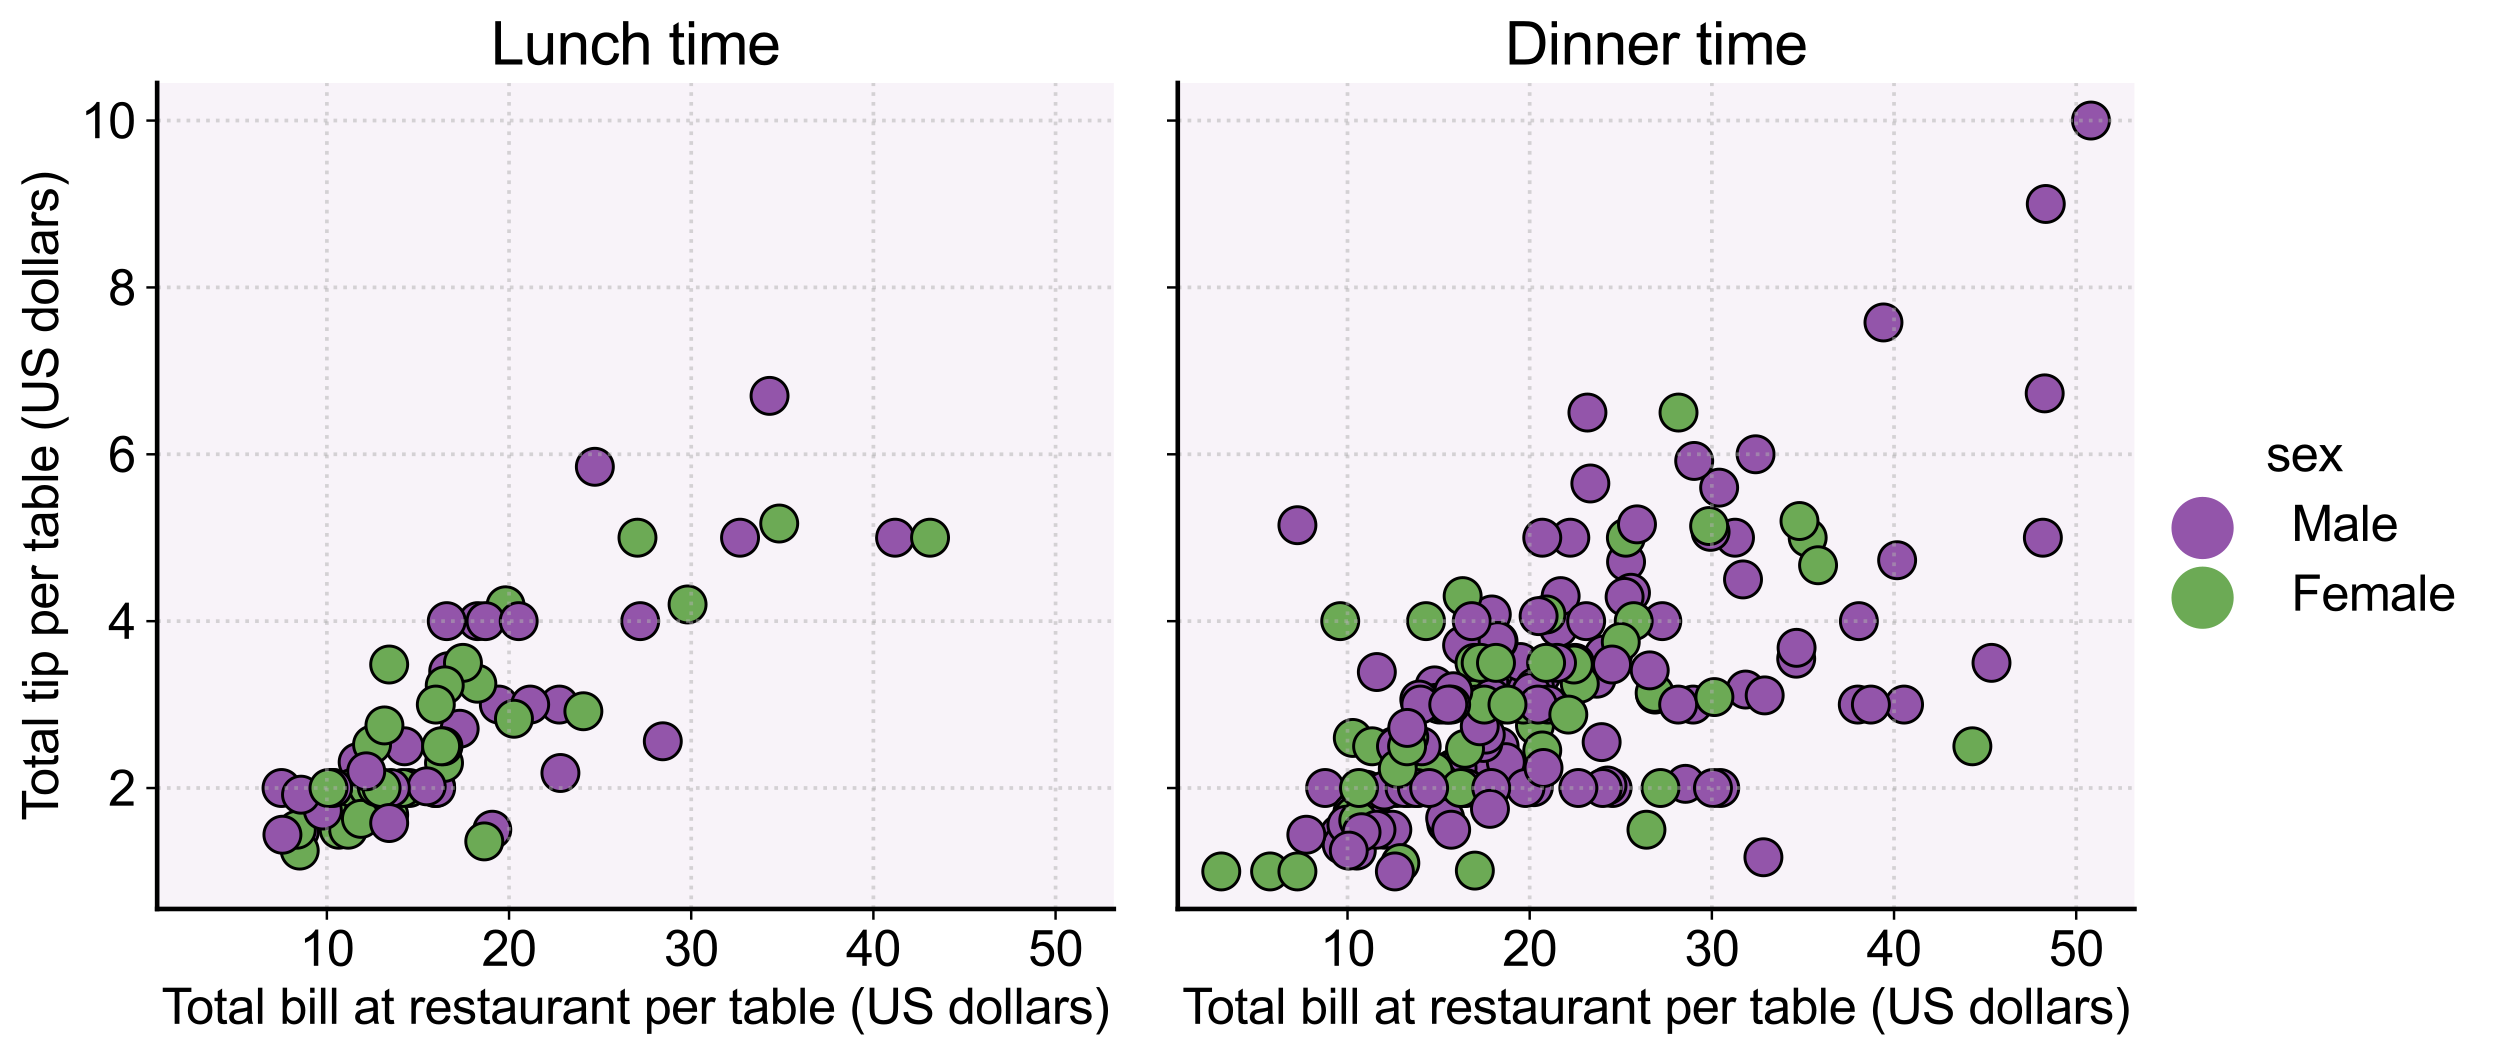 <?xml version="1.0" encoding="utf-8" standalone="no"?>
<!DOCTYPE svg PUBLIC "-//W3C//DTD SVG 1.1//EN"
  "http://www.w3.org/Graphics/SVG/1.1/DTD/svg11.dtd">
<svg xmlns:xlink="http://www.w3.org/1999/xlink" width="811.52pt" height="342.911pt" viewBox="0 0 811.52 342.911" xmlns="http://www.w3.org/2000/svg" version="1.1">
 <defs>
  <style type="text/css">*{stroke-linejoin: round; stroke-linecap: butt}</style>
 </defs>
 <g id="figure_1">
  <g id="patch_1">
   <path d="M 0 342.911 
L 811.52 342.911 
L 811.52 0 
L 0 0 
z
" style="fill: #ffffff"/>
  </g>
  <g id="axes_1">
   <g id="patch_2">
    <path d="M 51.01 295.063 
L 361.55 295.063 
L 361.55 26.943 
L 51.01 26.943 
z
" style="fill: #f8f3f9"/>
   </g>
   <g id="PathCollection_1">
    <defs>
     <path id="C0_0_f5cd0f7e16" d="M 0 6 
C 1.591 6 3.117 5.368 4.243 4.243 
C 5.368 3.117 6 1.591 6 -0 
C 6 -1.591 5.368 -3.117 4.243 -4.243 
C 3.117 -5.368 1.591 -6 0 -6 
C -1.591 -6 -3.117 -5.368 -4.243 -4.243 
C -5.368 -3.117 -6 -1.591 -6 0 
C -6 1.591 -5.368 3.117 -4.243 4.243 
C -3.117 5.368 -1.591 6 0 6 
z
"/>
    </defs>
    <g clip-path="url(#pc3fdc7b88e)">
     <use xlink:href="#C0_0_f5cd0f7e16" x="207.818" y="201.627" style="fill: #9355aa; stroke: #000000; stroke-width: 0.96"/>
    </g>
    <g clip-path="url(#pc3fdc7b88e)">
     <use xlink:href="#C0_0_f5cd0f7e16" x="181.562" y="228.71" style="fill: #9355aa; stroke: #000000; stroke-width: 0.96"/>
    </g>
    <g clip-path="url(#pc3fdc7b88e)">
     <use xlink:href="#C0_0_f5cd0f7e16" x="149.215" y="236.564" style="fill: #9355aa; stroke: #000000; stroke-width: 0.96"/>
    </g>
    <g clip-path="url(#pc3fdc7b88e)">
     <use xlink:href="#C0_0_f5cd0f7e16" x="161.929" y="228.71" style="fill: #9355aa; stroke: #000000; stroke-width: 0.96"/>
    </g>
    <g clip-path="url(#pc3fdc7b88e)">
     <use xlink:href="#C0_0_f5cd0f7e16" x="145.49" y="217.877" style="fill: #9355aa; stroke: #000000; stroke-width: 0.96"/>
    </g>
    <g clip-path="url(#pc3fdc7b88e)">
     <use xlink:href="#C0_0_f5cd0f7e16" x="106.52" y="260.397" style="fill: #6caa55; stroke: #000000; stroke-width: 0.96"/>
    </g>
    <g clip-path="url(#pc3fdc7b88e)">
     <use xlink:href="#C0_0_f5cd0f7e16" x="240.224" y="174.544" style="fill: #9355aa; stroke: #000000; stroke-width: 0.96"/>
    </g>
    <g clip-path="url(#pc3fdc7b88e)">
     <use xlink:href="#C0_0_f5cd0f7e16" x="141.468" y="254.98" style="fill: #9355aa; stroke: #000000; stroke-width: 0.96"/>
    </g>
    <g clip-path="url(#pc3fdc7b88e)">
     <use xlink:href="#C0_0_f5cd0f7e16" x="252.938" y="169.94" style="fill: #6caa55; stroke: #000000; stroke-width: 0.96"/>
    </g>
    <g clip-path="url(#pc3fdc7b88e)">
     <use xlink:href="#C0_0_f5cd0f7e16" x="124.024" y="255.793" style="fill: #9355aa; stroke: #000000; stroke-width: 0.96"/>
    </g>
    <g clip-path="url(#pc3fdc7b88e)">
     <use xlink:href="#C0_0_f5cd0f7e16" x="155.069" y="201.627" style="fill: #9355aa; stroke: #000000; stroke-width: 0.96"/>
    </g>
    <g clip-path="url(#pc3fdc7b88e)">
     <use xlink:href="#C0_0_f5cd0f7e16" x="193.093" y="151.524" style="fill: #9355aa; stroke: #000000; stroke-width: 0.96"/>
    </g>
    <g clip-path="url(#pc3fdc7b88e)">
     <use xlink:href="#C0_0_f5cd0f7e16" x="172.1" y="228.71" style="fill: #9355aa; stroke: #000000; stroke-width: 0.96"/>
    </g>
    <g clip-path="url(#pc3fdc7b88e)">
     <use xlink:href="#C0_0_f5cd0f7e16" x="109.95" y="269.334" style="fill: #6caa55; stroke: #000000; stroke-width: 0.96"/>
    </g>
    <g clip-path="url(#pc3fdc7b88e)">
     <use xlink:href="#C0_0_f5cd0f7e16" x="120.476" y="261.209" style="fill: #6caa55; stroke: #000000; stroke-width: 0.96"/>
    </g>
    <g clip-path="url(#pc3fdc7b88e)">
     <use xlink:href="#C0_0_f5cd0f7e16" x="189.368" y="230.877" style="fill: #6caa55; stroke: #000000; stroke-width: 0.96"/>
    </g>
    <g clip-path="url(#pc3fdc7b88e)">
     <use xlink:href="#C0_0_f5cd0f7e16" x="116.1" y="247.397" style="fill: #9355aa; stroke: #000000; stroke-width: 0.96"/>
    </g>
    <g clip-path="url(#pc3fdc7b88e)">
     <use xlink:href="#C0_0_f5cd0f7e16" x="126.33" y="264.459" style="fill: #6caa55; stroke: #000000; stroke-width: 0.96"/>
    </g>
    <g clip-path="url(#pc3fdc7b88e)">
     <use xlink:href="#C0_0_f5cd0f7e16" x="131.297" y="242.251" style="fill: #9355aa; stroke: #000000; stroke-width: 0.96"/>
    </g>
    <g clip-path="url(#pc3fdc7b88e)">
     <use xlink:href="#C0_0_f5cd0f7e16" x="141.291" y="255.793" style="fill: #9355aa; stroke: #000000; stroke-width: 0.96"/>
    </g>
    <g clip-path="url(#pc3fdc7b88e)">
     <use xlink:href="#C0_0_f5cd0f7e16" x="120.771" y="241.71" style="fill: #6caa55; stroke: #000000; stroke-width: 0.96"/>
    </g>
    <g clip-path="url(#pc3fdc7b88e)">
     <use xlink:href="#C0_0_f5cd0f7e16" x="223.193" y="196.211" style="fill: #6caa55; stroke: #000000; stroke-width: 0.96"/>
    </g>
    <g clip-path="url(#pc3fdc7b88e)">
     <use xlink:href="#C0_0_f5cd0f7e16" x="97.354" y="269.876" style="fill: #9355aa; stroke: #000000; stroke-width: 0.96"/>
    </g>
    <g clip-path="url(#pc3fdc7b88e)">
     <use xlink:href="#C0_0_f5cd0f7e16" x="132.835" y="255.793" style="fill: #6caa55; stroke: #000000; stroke-width: 0.96"/>
    </g>
    <g clip-path="url(#pc3fdc7b88e)">
     <use xlink:href="#C0_0_f5cd0f7e16" x="114.266" y="255.793" style="fill: #6caa55; stroke: #000000; stroke-width: 0.96"/>
    </g>
    <g clip-path="url(#pc3fdc7b88e)">
     <use xlink:href="#C0_0_f5cd0f7e16" x="181.917" y="250.918" style="fill: #9355aa; stroke: #000000; stroke-width: 0.96"/>
    </g>
    <g clip-path="url(#pc3fdc7b88e)">
     <use xlink:href="#C0_0_f5cd0f7e16" x="159.8" y="269.334" style="fill: #9355aa; stroke: #000000; stroke-width: 0.96"/>
    </g>
    <g clip-path="url(#pc3fdc7b88e)">
     <use xlink:href="#C0_0_f5cd0f7e16" x="166.837" y="233.314" style="fill: #6caa55; stroke: #000000; stroke-width: 0.96"/>
    </g>
    <g clip-path="url(#pc3fdc7b88e)">
     <use xlink:href="#C0_0_f5cd0f7e16" x="113.025" y="269.334" style="fill: #6caa55; stroke: #000000; stroke-width: 0.96"/>
    </g>
    <g clip-path="url(#pc3fdc7b88e)">
     <use xlink:href="#C0_0_f5cd0f7e16" x="119.47" y="255.793" style="fill: #6caa55; stroke: #000000; stroke-width: 0.96"/>
    </g>
    <g clip-path="url(#pc3fdc7b88e)">
     <use xlink:href="#C0_0_f5cd0f7e16" x="154.951" y="221.939" style="fill: #6caa55; stroke: #000000; stroke-width: 0.96"/>
    </g>
    <g clip-path="url(#pc3fdc7b88e)">
     <use xlink:href="#C0_0_f5cd0f7e16" x="97.295" y="276.105" style="fill: #6caa55; stroke: #000000; stroke-width: 0.96"/>
    </g>
    <g clip-path="url(#pc3fdc7b88e)">
     <use xlink:href="#C0_0_f5cd0f7e16" x="108.057" y="255.793" style="fill: #6caa55; stroke: #000000; stroke-width: 0.96"/>
    </g>
    <g clip-path="url(#pc3fdc7b88e)">
     <use xlink:href="#C0_0_f5cd0f7e16" x="130.647" y="255.793" style="fill: #6caa55; stroke: #000000; stroke-width: 0.96"/>
    </g>
    <g clip-path="url(#pc3fdc7b88e)">
     <use xlink:href="#C0_0_f5cd0f7e16" x="141.587" y="255.793" style="fill: #9355aa; stroke: #000000; stroke-width: 0.96"/>
    </g>
    <g clip-path="url(#pc3fdc7b88e)">
     <use xlink:href="#C0_0_f5cd0f7e16" x="124.792" y="235.481" style="fill: #6caa55; stroke: #000000; stroke-width: 0.96"/>
    </g>
    <g clip-path="url(#pc3fdc7b88e)">
     <use xlink:href="#C0_0_f5cd0f7e16" x="150.28" y="215.169" style="fill: #6caa55; stroke: #000000; stroke-width: 0.96"/>
    </g>
    <g clip-path="url(#pc3fdc7b88e)">
     <use xlink:href="#C0_0_f5cd0f7e16" x="249.803" y="128.504" style="fill: #9355aa; stroke: #000000; stroke-width: 0.96"/>
    </g>
    <g clip-path="url(#pc3fdc7b88e)">
     <use xlink:href="#C0_0_f5cd0f7e16" x="290.547" y="174.544" style="fill: #9355aa; stroke: #000000; stroke-width: 0.96"/>
    </g>
    <g clip-path="url(#pc3fdc7b88e)">
     <use xlink:href="#C0_0_f5cd0f7e16" x="206.931" y="174.544" style="fill: #6caa55; stroke: #000000; stroke-width: 0.96"/>
    </g>
    <g clip-path="url(#pc3fdc7b88e)">
     <use xlink:href="#C0_0_f5cd0f7e16" x="144.13" y="247.668" style="fill: #6caa55; stroke: #000000; stroke-width: 0.96"/>
    </g>
    <g clip-path="url(#pc3fdc7b88e)">
     <use xlink:href="#C0_0_f5cd0f7e16" x="96.349" y="269.334" style="fill: #6caa55; stroke: #000000; stroke-width: 0.96"/>
    </g>
    <g clip-path="url(#pc3fdc7b88e)">
     <use xlink:href="#C0_0_f5cd0f7e16" x="157.198" y="273.126" style="fill: #6caa55; stroke: #000000; stroke-width: 0.96"/>
    </g>
    <g clip-path="url(#pc3fdc7b88e)">
     <use xlink:href="#C0_0_f5cd0f7e16" x="117.164" y="265.814" style="fill: #6caa55; stroke: #000000; stroke-width: 0.96"/>
    </g>
    <g clip-path="url(#pc3fdc7b88e)">
     <use xlink:href="#C0_0_f5cd0f7e16" x="104.805" y="263.105" style="fill: #9355aa; stroke: #000000; stroke-width: 0.96"/>
    </g>
    <g clip-path="url(#pc3fdc7b88e)">
     <use xlink:href="#C0_0_f5cd0f7e16" x="91.381" y="255.793" style="fill: #9355aa; stroke: #000000; stroke-width: 0.96"/>
    </g>
    <g clip-path="url(#pc3fdc7b88e)">
     <use xlink:href="#C0_0_f5cd0f7e16" x="164.117" y="196.482" style="fill: #6caa55; stroke: #000000; stroke-width: 0.96"/>
    </g>
    <g clip-path="url(#pc3fdc7b88e)">
     <use xlink:href="#C0_0_f5cd0f7e16" x="215.15" y="240.627" style="fill: #9355aa; stroke: #000000; stroke-width: 0.96"/>
    </g>
    <g clip-path="url(#pc3fdc7b88e)">
     <use xlink:href="#C0_0_f5cd0f7e16" x="138.512" y="255.251" style="fill: #9355aa; stroke: #000000; stroke-width: 0.96"/>
    </g>
    <g clip-path="url(#pc3fdc7b88e)">
     <use xlink:href="#C0_0_f5cd0f7e16" x="145.017" y="201.627" style="fill: #9355aa; stroke: #000000; stroke-width: 0.96"/>
    </g>
    <g clip-path="url(#pc3fdc7b88e)">
     <use xlink:href="#C0_0_f5cd0f7e16" x="91.677" y="270.959" style="fill: #9355aa; stroke: #000000; stroke-width: 0.96"/>
    </g>
    <g clip-path="url(#pc3fdc7b88e)">
     <use xlink:href="#C0_0_f5cd0f7e16" x="108.116" y="255.793" style="fill: #9355aa; stroke: #000000; stroke-width: 0.96"/>
    </g>
    <g clip-path="url(#pc3fdc7b88e)">
     <use xlink:href="#C0_0_f5cd0f7e16" x="301.901" y="174.544" style="fill: #6caa55; stroke: #000000; stroke-width: 0.96"/>
    </g>
    <g clip-path="url(#pc3fdc7b88e)">
     <use xlink:href="#C0_0_f5cd0f7e16" x="123.846" y="255.793" style="fill: #6caa55; stroke: #000000; stroke-width: 0.96"/>
    </g>
    <g clip-path="url(#pc3fdc7b88e)">
     <use xlink:href="#C0_0_f5cd0f7e16" x="126.862" y="255.793" style="fill: #9355aa; stroke: #000000; stroke-width: 0.96"/>
    </g>
    <g clip-path="url(#pc3fdc7b88e)">
     <use xlink:href="#C0_0_f5cd0f7e16" x="157.612" y="201.627" style="fill: #9355aa; stroke: #000000; stroke-width: 0.96"/>
    </g>
    <g clip-path="url(#pc3fdc7b88e)">
     <use xlink:href="#C0_0_f5cd0f7e16" x="122.309" y="255.522" style="fill: #6caa55; stroke: #000000; stroke-width: 0.96"/>
    </g>
    <g clip-path="url(#pc3fdc7b88e)">
     <use xlink:href="#C0_0_f5cd0f7e16" x="123.846" y="255.793" style="fill: #6caa55; stroke: #000000; stroke-width: 0.96"/>
    </g>
    <g clip-path="url(#pc3fdc7b88e)">
     <use xlink:href="#C0_0_f5cd0f7e16" x="143.952" y="242.251" style="fill: #6caa55; stroke: #000000; stroke-width: 0.96"/>
    </g>
    <g clip-path="url(#pc3fdc7b88e)">
     <use xlink:href="#C0_0_f5cd0f7e16" x="168.375" y="201.627" style="fill: #9355aa; stroke: #000000; stroke-width: 0.96"/>
    </g>
    <g clip-path="url(#pc3fdc7b88e)">
     <use xlink:href="#C0_0_f5cd0f7e16" x="144.366" y="222.481" style="fill: #6caa55; stroke: #000000; stroke-width: 0.96"/>
    </g>
    <g clip-path="url(#pc3fdc7b88e)">
     <use xlink:href="#C0_0_f5cd0f7e16" x="118.879" y="250.376" style="fill: #9355aa; stroke: #000000; stroke-width: 0.96"/>
    </g>
    <g clip-path="url(#pc3fdc7b88e)">
     <use xlink:href="#C0_0_f5cd0f7e16" x="126.33" y="215.71" style="fill: #6caa55; stroke: #000000; stroke-width: 0.96"/>
    </g>
    <g clip-path="url(#pc3fdc7b88e)">
     <use xlink:href="#C0_0_f5cd0f7e16" x="97.709" y="257.96" style="fill: #9355aa; stroke: #000000; stroke-width: 0.96"/>
    </g>
    <g clip-path="url(#pc3fdc7b88e)">
     <use xlink:href="#C0_0_f5cd0f7e16" x="141.468" y="228.71" style="fill: #6caa55; stroke: #000000; stroke-width: 0.96"/>
    </g>
    <g clip-path="url(#pc3fdc7b88e)">
     <use xlink:href="#C0_0_f5cd0f7e16" x="126.33" y="267.168" style="fill: #9355aa; stroke: #000000; stroke-width: 0.96"/>
    </g>
    <g clip-path="url(#pc3fdc7b88e)">
     <use xlink:href="#C0_0_f5cd0f7e16" x="143.183" y="242.251" style="fill: #6caa55; stroke: #000000; stroke-width: 0.96"/>
    </g>
    <g clip-path="url(#pc3fdc7b88e)">
     <use xlink:href="#C0_0_f5cd0f7e16" x="106.638" y="255.793" style="fill: #6caa55; stroke: #000000; stroke-width: 0.96"/>
    </g>
   </g>
   <g id="PathCollection_2"/>
   <g id="PathCollection_3"/>
   <g id="matplotlib.axis_1">
    <g id="xtick_1">
     <g id="line2d_1">
      <path d="M 106.106 295.063 
L 106.106 26.943 
" clip-path="url(#pc3fdc7b88e)" style="fill: none; stroke-dasharray: 1.2,1.98; stroke-dashoffset: 0; stroke: #b0b0b0; stroke-opacity: 0.5; stroke-width: 1.2"/>
     </g>
     <g id="line2d_2">
      <defs>
       <path id="m4d1b59cb9e" d="M 0 0 
L 0 3.5 
" style="stroke: #000000; stroke-width: 0.8"/>
      </defs>
      <g>
       <use xlink:href="#m4d1b59cb9e" x="106.106" y="295.063" style="stroke: #000000; stroke-width: 0.8"/>
      </g>
     </g>
     <g id="text_1">
      <!-- 10 -->
      <g transform="translate(97.208 313.515) scale(0.16 -0.16)">
       <defs>
        <path id="ArialMT-31" d="M 2384 0 
L 1822 0 
L 1822 3584 
Q 1619 3391 1289 3197 
Q 959 3003 697 2906 
L 697 3450 
Q 1169 3672 1522 3987 
Q 1875 4303 2022 4600 
L 2384 4600 
L 2384 0 
z
" transform="scale(0.016)"/>
        <path id="ArialMT-30" d="M 266 2259 
Q 266 3072 433 3567 
Q 600 4063 929 4331 
Q 1259 4600 1759 4600 
Q 2128 4600 2406 4451 
Q 2684 4303 2865 4023 
Q 3047 3744 3150 3342 
Q 3253 2941 3253 2259 
Q 3253 1453 3087 958 
Q 2922 463 2592 192 
Q 2263 -78 1759 -78 
Q 1097 -78 719 397 
Q 266 969 266 2259 
z
M 844 2259 
Q 844 1131 1108 757 
Q 1372 384 1759 384 
Q 2147 384 2411 759 
Q 2675 1134 2675 2259 
Q 2675 3391 2411 3762 
Q 2147 4134 1753 4134 
Q 1366 4134 1134 3806 
Q 844 3388 844 2259 
z
" transform="scale(0.016)"/>
       </defs>
       <use xlink:href="#ArialMT-31"/>
       <use xlink:href="#ArialMT-30" x="55.615"/>
      </g>
     </g>
    </g>
    <g id="xtick_2">
     <g id="line2d_3">
      <path d="M 165.241 295.063 
L 165.241 26.943 
" clip-path="url(#pc3fdc7b88e)" style="fill: none; stroke-dasharray: 1.2,1.98; stroke-dashoffset: 0; stroke: #b0b0b0; stroke-opacity: 0.5; stroke-width: 1.2"/>
     </g>
     <g id="line2d_4">
      <g>
       <use xlink:href="#m4d1b59cb9e" x="165.241" y="295.063" style="stroke: #000000; stroke-width: 0.8"/>
      </g>
     </g>
     <g id="text_2">
      <!-- 20 -->
      <g transform="translate(156.343 313.515) scale(0.16 -0.16)">
       <defs>
        <path id="ArialMT-32" d="M 3222 541 
L 3222 0 
L 194 0 
Q 188 203 259 391 
Q 375 700 629 1000 
Q 884 1300 1366 1694 
Q 2113 2306 2375 2664 
Q 2638 3022 2638 3341 
Q 2638 3675 2398 3904 
Q 2159 4134 1775 4134 
Q 1369 4134 1125 3890 
Q 881 3647 878 3216 
L 300 3275 
Q 359 3922 746 4261 
Q 1134 4600 1788 4600 
Q 2447 4600 2831 4234 
Q 3216 3869 3216 3328 
Q 3216 3053 3103 2787 
Q 2991 2522 2730 2228 
Q 2469 1934 1863 1422 
Q 1356 997 1212 845 
Q 1069 694 975 541 
L 3222 541 
z
" transform="scale(0.016)"/>
       </defs>
       <use xlink:href="#ArialMT-32"/>
       <use xlink:href="#ArialMT-30" x="55.615"/>
      </g>
     </g>
    </g>
    <g id="xtick_3">
     <g id="line2d_5">
      <path d="M 224.375 295.063 
L 224.375 26.943 
" clip-path="url(#pc3fdc7b88e)" style="fill: none; stroke-dasharray: 1.2,1.98; stroke-dashoffset: 0; stroke: #b0b0b0; stroke-opacity: 0.5; stroke-width: 1.2"/>
     </g>
     <g id="line2d_6">
      <g>
       <use xlink:href="#m4d1b59cb9e" x="224.375" y="295.063" style="stroke: #000000; stroke-width: 0.8"/>
      </g>
     </g>
     <g id="text_3">
      <!-- 30 -->
      <g transform="translate(215.478 313.515) scale(0.16 -0.16)">
       <defs>
        <path id="ArialMT-33" d="M 269 1209 
L 831 1284 
Q 928 806 1161 595 
Q 1394 384 1728 384 
Q 2125 384 2398 659 
Q 2672 934 2672 1341 
Q 2672 1728 2419 1979 
Q 2166 2231 1775 2231 
Q 1616 2231 1378 2169 
L 1441 2663 
Q 1497 2656 1531 2656 
Q 1891 2656 2178 2843 
Q 2466 3031 2466 3422 
Q 2466 3731 2256 3934 
Q 2047 4138 1716 4138 
Q 1388 4138 1169 3931 
Q 950 3725 888 3313 
L 325 3413 
Q 428 3978 793 4289 
Q 1159 4600 1703 4600 
Q 2078 4600 2393 4439 
Q 2709 4278 2876 4000 
Q 3044 3722 3044 3409 
Q 3044 3113 2884 2869 
Q 2725 2625 2413 2481 
Q 2819 2388 3044 2092 
Q 3269 1797 3269 1353 
Q 3269 753 2831 336 
Q 2394 -81 1725 -81 
Q 1122 -81 723 278 
Q 325 638 269 1209 
z
" transform="scale(0.016)"/>
       </defs>
       <use xlink:href="#ArialMT-33"/>
       <use xlink:href="#ArialMT-30" x="55.615"/>
      </g>
     </g>
    </g>
    <g id="xtick_4">
     <g id="line2d_7">
      <path d="M 283.51 295.063 
L 283.51 26.943 
" clip-path="url(#pc3fdc7b88e)" style="fill: none; stroke-dasharray: 1.2,1.98; stroke-dashoffset: 0; stroke: #b0b0b0; stroke-opacity: 0.5; stroke-width: 1.2"/>
     </g>
     <g id="line2d_8">
      <g>
       <use xlink:href="#m4d1b59cb9e" x="283.51" y="295.063" style="stroke: #000000; stroke-width: 0.8"/>
      </g>
     </g>
     <g id="text_4">
      <!-- 40 -->
      <g transform="translate(274.613 313.515) scale(0.16 -0.16)">
       <defs>
        <path id="ArialMT-34" d="M 2069 0 
L 2069 1097 
L 81 1097 
L 81 1613 
L 2172 4581 
L 2631 4581 
L 2631 1613 
L 3250 1613 
L 3250 1097 
L 2631 1097 
L 2631 0 
L 2069 0 
z
M 2069 1613 
L 2069 3678 
L 634 1613 
L 2069 1613 
z
" transform="scale(0.016)"/>
       </defs>
       <use xlink:href="#ArialMT-34"/>
       <use xlink:href="#ArialMT-30" x="55.615"/>
      </g>
     </g>
    </g>
    <g id="xtick_5">
     <g id="line2d_9">
      <path d="M 342.645 295.063 
L 342.645 26.943 
" clip-path="url(#pc3fdc7b88e)" style="fill: none; stroke-dasharray: 1.2,1.98; stroke-dashoffset: 0; stroke: #b0b0b0; stroke-opacity: 0.5; stroke-width: 1.2"/>
     </g>
     <g id="line2d_10">
      <g>
       <use xlink:href="#m4d1b59cb9e" x="342.645" y="295.063" style="stroke: #000000; stroke-width: 0.8"/>
      </g>
     </g>
     <g id="text_5">
      <!-- 50 -->
      <g transform="translate(333.748 313.515) scale(0.16 -0.16)">
       <defs>
        <path id="ArialMT-35" d="M 266 1200 
L 856 1250 
Q 922 819 1161 601 
Q 1400 384 1738 384 
Q 2144 384 2425 690 
Q 2706 997 2706 1503 
Q 2706 1984 2436 2262 
Q 2166 2541 1728 2541 
Q 1456 2541 1237 2417 
Q 1019 2294 894 2097 
L 366 2166 
L 809 4519 
L 3088 4519 
L 3088 3981 
L 1259 3981 
L 1013 2750 
Q 1425 3038 1878 3038 
Q 2478 3038 2890 2622 
Q 3303 2206 3303 1553 
Q 3303 931 2941 478 
Q 2500 -78 1738 -78 
Q 1113 -78 717 272 
Q 322 622 266 1200 
z
" transform="scale(0.016)"/>
       </defs>
       <use xlink:href="#ArialMT-35"/>
       <use xlink:href="#ArialMT-30" x="55.615"/>
      </g>
     </g>
    </g>
    <g id="text_6">
     <!-- Total bill at restaurant per table (US dollars) -->
     <g transform="translate(52.446 332.343) scale(0.16 -0.16)">
      <defs>
       <path id="ArialMT-54" d="M 1659 0 
L 1659 4041 
L 150 4041 
L 150 4581 
L 3781 4581 
L 3781 4041 
L 2266 4041 
L 2266 0 
L 1659 0 
z
" transform="scale(0.016)"/>
       <path id="ArialMT-6f" d="M 213 1659 
Q 213 2581 725 3025 
Q 1153 3394 1769 3394 
Q 2453 3394 2887 2945 
Q 3322 2497 3322 1706 
Q 3322 1066 3130 698 
Q 2938 331 2570 128 
Q 2203 -75 1769 -75 
Q 1072 -75 642 372 
Q 213 819 213 1659 
z
M 791 1659 
Q 791 1022 1069 705 
Q 1347 388 1769 388 
Q 2188 388 2466 706 
Q 2744 1025 2744 1678 
Q 2744 2294 2464 2611 
Q 2184 2928 1769 2928 
Q 1347 2928 1069 2612 
Q 791 2297 791 1659 
z
" transform="scale(0.016)"/>
       <path id="ArialMT-74" d="M 1650 503 
L 1731 6 
Q 1494 -44 1306 -44 
Q 1000 -44 831 53 
Q 663 150 594 308 
Q 525 466 525 972 
L 525 2881 
L 113 2881 
L 113 3319 
L 525 3319 
L 525 4141 
L 1084 4478 
L 1084 3319 
L 1650 3319 
L 1650 2881 
L 1084 2881 
L 1084 941 
Q 1084 700 1114 631 
Q 1144 563 1211 522 
Q 1278 481 1403 481 
Q 1497 481 1650 503 
z
" transform="scale(0.016)"/>
       <path id="ArialMT-61" d="M 2588 409 
Q 2275 144 1986 34 
Q 1697 -75 1366 -75 
Q 819 -75 525 192 
Q 231 459 231 875 
Q 231 1119 342 1320 
Q 453 1522 633 1644 
Q 813 1766 1038 1828 
Q 1203 1872 1538 1913 
Q 2219 1994 2541 2106 
Q 2544 2222 2544 2253 
Q 2544 2597 2384 2738 
Q 2169 2928 1744 2928 
Q 1347 2928 1158 2789 
Q 969 2650 878 2297 
L 328 2372 
Q 403 2725 575 2942 
Q 747 3159 1072 3276 
Q 1397 3394 1825 3394 
Q 2250 3394 2515 3294 
Q 2781 3194 2906 3042 
Q 3031 2891 3081 2659 
Q 3109 2516 3109 2141 
L 3109 1391 
Q 3109 606 3145 398 
Q 3181 191 3288 0 
L 2700 0 
Q 2613 175 2588 409 
z
M 2541 1666 
Q 2234 1541 1622 1453 
Q 1275 1403 1131 1340 
Q 988 1278 909 1158 
Q 831 1038 831 891 
Q 831 666 1001 516 
Q 1172 366 1500 366 
Q 1825 366 2078 508 
Q 2331 650 2450 897 
Q 2541 1088 2541 1459 
L 2541 1666 
z
" transform="scale(0.016)"/>
       <path id="ArialMT-6c" d="M 409 0 
L 409 4581 
L 972 4581 
L 972 0 
L 409 0 
z
" transform="scale(0.016)"/>
       <path id="ArialMT-20" transform="scale(0.016)"/>
       <path id="ArialMT-62" d="M 941 0 
L 419 0 
L 419 4581 
L 981 4581 
L 981 2947 
Q 1338 3394 1891 3394 
Q 2197 3394 2470 3270 
Q 2744 3147 2920 2923 
Q 3097 2700 3197 2384 
Q 3297 2069 3297 1709 
Q 3297 856 2875 390 
Q 2453 -75 1863 -75 
Q 1275 -75 941 416 
L 941 0 
z
M 934 1684 
Q 934 1088 1097 822 
Q 1363 388 1816 388 
Q 2184 388 2453 708 
Q 2722 1028 2722 1663 
Q 2722 2313 2464 2622 
Q 2206 2931 1841 2931 
Q 1472 2931 1203 2611 
Q 934 2291 934 1684 
z
" transform="scale(0.016)"/>
       <path id="ArialMT-69" d="M 425 3934 
L 425 4581 
L 988 4581 
L 988 3934 
L 425 3934 
z
M 425 0 
L 425 3319 
L 988 3319 
L 988 0 
L 425 0 
z
" transform="scale(0.016)"/>
       <path id="ArialMT-72" d="M 416 0 
L 416 3319 
L 922 3319 
L 922 2816 
Q 1116 3169 1280 3281 
Q 1444 3394 1641 3394 
Q 1925 3394 2219 3213 
L 2025 2691 
Q 1819 2813 1613 2813 
Q 1428 2813 1281 2702 
Q 1134 2591 1072 2394 
Q 978 2094 978 1738 
L 978 0 
L 416 0 
z
" transform="scale(0.016)"/>
       <path id="ArialMT-65" d="M 2694 1069 
L 3275 997 
Q 3138 488 2766 206 
Q 2394 -75 1816 -75 
Q 1088 -75 661 373 
Q 234 822 234 1631 
Q 234 2469 665 2931 
Q 1097 3394 1784 3394 
Q 2450 3394 2872 2941 
Q 3294 2488 3294 1666 
Q 3294 1616 3291 1516 
L 816 1516 
Q 847 969 1125 678 
Q 1403 388 1819 388 
Q 2128 388 2347 550 
Q 2566 713 2694 1069 
z
M 847 1978 
L 2700 1978 
Q 2663 2397 2488 2606 
Q 2219 2931 1791 2931 
Q 1403 2931 1139 2672 
Q 875 2413 847 1978 
z
" transform="scale(0.016)"/>
       <path id="ArialMT-73" d="M 197 991 
L 753 1078 
Q 800 744 1014 566 
Q 1228 388 1613 388 
Q 2000 388 2187 545 
Q 2375 703 2375 916 
Q 2375 1106 2209 1216 
Q 2094 1291 1634 1406 
Q 1016 1563 777 1677 
Q 538 1791 414 1992 
Q 291 2194 291 2438 
Q 291 2659 392 2848 
Q 494 3038 669 3163 
Q 800 3259 1026 3326 
Q 1253 3394 1513 3394 
Q 1903 3394 2198 3281 
Q 2494 3169 2634 2976 
Q 2775 2784 2828 2463 
L 2278 2388 
Q 2241 2644 2061 2787 
Q 1881 2931 1553 2931 
Q 1166 2931 1000 2803 
Q 834 2675 834 2503 
Q 834 2394 903 2306 
Q 972 2216 1119 2156 
Q 1203 2125 1616 2013 
Q 2213 1853 2448 1751 
Q 2684 1650 2818 1456 
Q 2953 1263 2953 975 
Q 2953 694 2789 445 
Q 2625 197 2315 61 
Q 2006 -75 1616 -75 
Q 969 -75 630 194 
Q 291 463 197 991 
z
" transform="scale(0.016)"/>
       <path id="ArialMT-75" d="M 2597 0 
L 2597 488 
Q 2209 -75 1544 -75 
Q 1250 -75 995 37 
Q 741 150 617 320 
Q 494 491 444 738 
Q 409 903 409 1263 
L 409 3319 
L 972 3319 
L 972 1478 
Q 972 1038 1006 884 
Q 1059 663 1231 536 
Q 1403 409 1656 409 
Q 1909 409 2131 539 
Q 2353 669 2445 892 
Q 2538 1116 2538 1541 
L 2538 3319 
L 3100 3319 
L 3100 0 
L 2597 0 
z
" transform="scale(0.016)"/>
       <path id="ArialMT-6e" d="M 422 0 
L 422 3319 
L 928 3319 
L 928 2847 
Q 1294 3394 1984 3394 
Q 2284 3394 2536 3286 
Q 2788 3178 2913 3003 
Q 3038 2828 3088 2588 
Q 3119 2431 3119 2041 
L 3119 0 
L 2556 0 
L 2556 2019 
Q 2556 2363 2490 2533 
Q 2425 2703 2258 2804 
Q 2091 2906 1866 2906 
Q 1506 2906 1245 2678 
Q 984 2450 984 1813 
L 984 0 
L 422 0 
z
" transform="scale(0.016)"/>
       <path id="ArialMT-70" d="M 422 -1272 
L 422 3319 
L 934 3319 
L 934 2888 
Q 1116 3141 1344 3267 
Q 1572 3394 1897 3394 
Q 2322 3394 2647 3175 
Q 2972 2956 3137 2557 
Q 3303 2159 3303 1684 
Q 3303 1175 3120 767 
Q 2938 359 2589 142 
Q 2241 -75 1856 -75 
Q 1575 -75 1351 44 
Q 1128 163 984 344 
L 984 -1272 
L 422 -1272 
z
M 931 1641 
Q 931 1000 1190 694 
Q 1450 388 1819 388 
Q 2194 388 2461 705 
Q 2728 1022 2728 1688 
Q 2728 2322 2467 2637 
Q 2206 2953 1844 2953 
Q 1484 2953 1207 2617 
Q 931 2281 931 1641 
z
" transform="scale(0.016)"/>
       <path id="ArialMT-28" d="M 1497 -1347 
Q 1031 -759 709 28 
Q 388 816 388 1659 
Q 388 2403 628 3084 
Q 909 3875 1497 4659 
L 1900 4659 
Q 1522 4009 1400 3731 
Q 1209 3300 1100 2831 
Q 966 2247 966 1656 
Q 966 153 1900 -1347 
L 1497 -1347 
z
" transform="scale(0.016)"/>
       <path id="ArialMT-55" d="M 3500 4581 
L 4106 4581 
L 4106 1934 
Q 4106 1244 3950 837 
Q 3794 431 3386 176 
Q 2978 -78 2316 -78 
Q 1672 -78 1262 144 
Q 853 366 678 786 
Q 503 1206 503 1934 
L 503 4581 
L 1109 4581 
L 1109 1938 
Q 1109 1341 1220 1058 
Q 1331 775 1601 622 
Q 1872 469 2263 469 
Q 2931 469 3215 772 
Q 3500 1075 3500 1938 
L 3500 4581 
z
" transform="scale(0.016)"/>
       <path id="ArialMT-53" d="M 288 1472 
L 859 1522 
Q 900 1178 1048 958 
Q 1197 738 1509 602 
Q 1822 466 2213 466 
Q 2559 466 2825 569 
Q 3091 672 3220 851 
Q 3350 1031 3350 1244 
Q 3350 1459 3225 1620 
Q 3100 1781 2813 1891 
Q 2628 1963 1997 2114 
Q 1366 2266 1113 2400 
Q 784 2572 623 2826 
Q 463 3081 463 3397 
Q 463 3744 659 4045 
Q 856 4347 1234 4503 
Q 1613 4659 2075 4659 
Q 2584 4659 2973 4495 
Q 3363 4331 3572 4012 
Q 3781 3694 3797 3291 
L 3216 3247 
Q 3169 3681 2898 3903 
Q 2628 4125 2100 4125 
Q 1550 4125 1298 3923 
Q 1047 3722 1047 3438 
Q 1047 3191 1225 3031 
Q 1400 2872 2139 2705 
Q 2878 2538 3153 2413 
Q 3553 2228 3743 1945 
Q 3934 1663 3934 1294 
Q 3934 928 3725 604 
Q 3516 281 3123 101 
Q 2731 -78 2241 -78 
Q 1619 -78 1198 103 
Q 778 284 539 648 
Q 300 1013 288 1472 
z
" transform="scale(0.016)"/>
       <path id="ArialMT-64" d="M 2575 0 
L 2575 419 
Q 2259 -75 1647 -75 
Q 1250 -75 917 144 
Q 584 363 401 755 
Q 219 1147 219 1656 
Q 219 2153 384 2558 
Q 550 2963 881 3178 
Q 1213 3394 1622 3394 
Q 1922 3394 2156 3267 
Q 2391 3141 2538 2938 
L 2538 4581 
L 3097 4581 
L 3097 0 
L 2575 0 
z
M 797 1656 
Q 797 1019 1065 703 
Q 1334 388 1700 388 
Q 2069 388 2326 689 
Q 2584 991 2584 1609 
Q 2584 2291 2321 2609 
Q 2059 2928 1675 2928 
Q 1300 2928 1048 2622 
Q 797 2316 797 1656 
z
" transform="scale(0.016)"/>
       <path id="ArialMT-29" d="M 791 -1347 
L 388 -1347 
Q 1322 153 1322 1656 
Q 1322 2244 1188 2822 
Q 1081 3291 891 3722 
Q 769 4003 388 4659 
L 791 4659 
Q 1378 3875 1659 3084 
Q 1900 2403 1900 1659 
Q 1900 816 1576 28 
Q 1253 -759 791 -1347 
z
" transform="scale(0.016)"/>
      </defs>
      <use xlink:href="#ArialMT-54"/>
      <use xlink:href="#ArialMT-6f" x="49.959"/>
      <use xlink:href="#ArialMT-74" x="105.574"/>
      <use xlink:href="#ArialMT-61" x="133.357"/>
      <use xlink:href="#ArialMT-6c" x="188.973"/>
      <use xlink:href="#ArialMT-20" x="211.189"/>
      <use xlink:href="#ArialMT-62" x="238.973"/>
      <use xlink:href="#ArialMT-69" x="294.588"/>
      <use xlink:href="#ArialMT-6c" x="316.805"/>
      <use xlink:href="#ArialMT-6c" x="339.021"/>
      <use xlink:href="#ArialMT-20" x="361.238"/>
      <use xlink:href="#ArialMT-61" x="389.021"/>
      <use xlink:href="#ArialMT-74" x="444.637"/>
      <use xlink:href="#ArialMT-20" x="472.42"/>
      <use xlink:href="#ArialMT-72" x="500.203"/>
      <use xlink:href="#ArialMT-65" x="533.504"/>
      <use xlink:href="#ArialMT-73" x="589.119"/>
      <use xlink:href="#ArialMT-74" x="639.119"/>
      <use xlink:href="#ArialMT-61" x="666.902"/>
      <use xlink:href="#ArialMT-75" x="722.518"/>
      <use xlink:href="#ArialMT-72" x="778.133"/>
      <use xlink:href="#ArialMT-61" x="811.434"/>
      <use xlink:href="#ArialMT-6e" x="867.049"/>
      <use xlink:href="#ArialMT-74" x="922.664"/>
      <use xlink:href="#ArialMT-20" x="950.447"/>
      <use xlink:href="#ArialMT-70" x="978.23"/>
      <use xlink:href="#ArialMT-65" x="1033.846"/>
      <use xlink:href="#ArialMT-72" x="1089.461"/>
      <use xlink:href="#ArialMT-20" x="1122.762"/>
      <use xlink:href="#ArialMT-74" x="1150.545"/>
      <use xlink:href="#ArialMT-61" x="1178.328"/>
      <use xlink:href="#ArialMT-62" x="1233.943"/>
      <use xlink:href="#ArialMT-6c" x="1289.559"/>
      <use xlink:href="#ArialMT-65" x="1311.775"/>
      <use xlink:href="#ArialMT-20" x="1367.391"/>
      <use xlink:href="#ArialMT-28" x="1395.174"/>
      <use xlink:href="#ArialMT-55" x="1428.475"/>
      <use xlink:href="#ArialMT-53" x="1500.691"/>
      <use xlink:href="#ArialMT-20" x="1567.391"/>
      <use xlink:href="#ArialMT-64" x="1595.174"/>
      <use xlink:href="#ArialMT-6f" x="1650.789"/>
      <use xlink:href="#ArialMT-6c" x="1706.404"/>
      <use xlink:href="#ArialMT-6c" x="1728.621"/>
      <use xlink:href="#ArialMT-61" x="1750.838"/>
      <use xlink:href="#ArialMT-72" x="1806.453"/>
      <use xlink:href="#ArialMT-73" x="1839.754"/>
      <use xlink:href="#ArialMT-29" x="1889.754"/>
     </g>
    </g>
   </g>
   <g id="matplotlib.axis_2">
    <g id="ytick_1">
     <g id="line2d_11">
      <path d="M 51.01 255.793 
L 361.55 255.793 
" clip-path="url(#pc3fdc7b88e)" style="fill: none; stroke-dasharray: 1.2,1.98; stroke-dashoffset: 0; stroke: #b0b0b0; stroke-opacity: 0.5; stroke-width: 1.2"/>
     </g>
     <g id="line2d_12">
      <defs>
       <path id="m312a75d9d3" d="M 0 0 
L -3.5 0 
" style="stroke: #000000; stroke-width: 0.8"/>
      </defs>
      <g>
       <use xlink:href="#m312a75d9d3" x="51.01" y="255.793" style="stroke: #000000; stroke-width: 0.8"/>
      </g>
     </g>
     <g id="text_7">
      <!-- 2 -->
      <g transform="translate(35.112 261.519) scale(0.16 -0.16)">
       <use xlink:href="#ArialMT-32"/>
      </g>
     </g>
    </g>
    <g id="ytick_2">
     <g id="line2d_13">
      <path d="M 51.01 201.627 
L 361.55 201.627 
" clip-path="url(#pc3fdc7b88e)" style="fill: none; stroke-dasharray: 1.2,1.98; stroke-dashoffset: 0; stroke: #b0b0b0; stroke-opacity: 0.5; stroke-width: 1.2"/>
     </g>
     <g id="line2d_14">
      <g>
       <use xlink:href="#m312a75d9d3" x="51.01" y="201.627" style="stroke: #000000; stroke-width: 0.8"/>
      </g>
     </g>
     <g id="text_8">
      <!-- 4 -->
      <g transform="translate(35.112 207.353) scale(0.16 -0.16)">
       <use xlink:href="#ArialMT-34"/>
      </g>
     </g>
    </g>
    <g id="ytick_3">
     <g id="line2d_15">
      <path d="M 51.01 147.462 
L 361.55 147.462 
" clip-path="url(#pc3fdc7b88e)" style="fill: none; stroke-dasharray: 1.2,1.98; stroke-dashoffset: 0; stroke: #b0b0b0; stroke-opacity: 0.5; stroke-width: 1.2"/>
     </g>
     <g id="line2d_16">
      <g>
       <use xlink:href="#m312a75d9d3" x="51.01" y="147.462" style="stroke: #000000; stroke-width: 0.8"/>
      </g>
     </g>
     <g id="text_9">
      <!-- 6 -->
      <g transform="translate(35.112 153.188) scale(0.16 -0.16)">
       <defs>
        <path id="ArialMT-36" d="M 3184 3459 
L 2625 3416 
Q 2550 3747 2413 3897 
Q 2184 4138 1850 4138 
Q 1581 4138 1378 3988 
Q 1113 3794 959 3422 
Q 806 3050 800 2363 
Q 1003 2672 1297 2822 
Q 1591 2972 1913 2972 
Q 2475 2972 2870 2558 
Q 3266 2144 3266 1488 
Q 3266 1056 3080 686 
Q 2894 316 2569 119 
Q 2244 -78 1831 -78 
Q 1128 -78 684 439 
Q 241 956 241 2144 
Q 241 3472 731 4075 
Q 1159 4600 1884 4600 
Q 2425 4600 2770 4297 
Q 3116 3994 3184 3459 
z
M 888 1484 
Q 888 1194 1011 928 
Q 1134 663 1356 523 
Q 1578 384 1822 384 
Q 2178 384 2434 671 
Q 2691 959 2691 1453 
Q 2691 1928 2437 2201 
Q 2184 2475 1800 2475 
Q 1419 2475 1153 2201 
Q 888 1928 888 1484 
z
" transform="scale(0.016)"/>
       </defs>
       <use xlink:href="#ArialMT-36"/>
      </g>
     </g>
    </g>
    <g id="ytick_4">
     <g id="line2d_17">
      <path d="M 51.01 93.296 
L 361.55 93.296 
" clip-path="url(#pc3fdc7b88e)" style="fill: none; stroke-dasharray: 1.2,1.98; stroke-dashoffset: 0; stroke: #b0b0b0; stroke-opacity: 0.5; stroke-width: 1.2"/>
     </g>
     <g id="line2d_18">
      <g>
       <use xlink:href="#m312a75d9d3" x="51.01" y="93.296" style="stroke: #000000; stroke-width: 0.8"/>
      </g>
     </g>
     <g id="text_10">
      <!-- 8 -->
      <g transform="translate(35.112 99.022) scale(0.16 -0.16)">
       <defs>
        <path id="ArialMT-38" d="M 1131 2484 
Q 781 2613 612 2850 
Q 444 3088 444 3419 
Q 444 3919 803 4259 
Q 1163 4600 1759 4600 
Q 2359 4600 2725 4251 
Q 3091 3903 3091 3403 
Q 3091 3084 2923 2848 
Q 2756 2613 2416 2484 
Q 2838 2347 3058 2040 
Q 3278 1734 3278 1309 
Q 3278 722 2862 322 
Q 2447 -78 1769 -78 
Q 1091 -78 675 323 
Q 259 725 259 1325 
Q 259 1772 486 2073 
Q 713 2375 1131 2484 
z
M 1019 3438 
Q 1019 3113 1228 2906 
Q 1438 2700 1772 2700 
Q 2097 2700 2305 2904 
Q 2513 3109 2513 3406 
Q 2513 3716 2298 3927 
Q 2084 4138 1766 4138 
Q 1444 4138 1231 3931 
Q 1019 3725 1019 3438 
z
M 838 1322 
Q 838 1081 952 856 
Q 1066 631 1291 507 
Q 1516 384 1775 384 
Q 2178 384 2440 643 
Q 2703 903 2703 1303 
Q 2703 1709 2433 1975 
Q 2163 2241 1756 2241 
Q 1359 2241 1098 1978 
Q 838 1716 838 1322 
z
" transform="scale(0.016)"/>
       </defs>
       <use xlink:href="#ArialMT-38"/>
      </g>
     </g>
    </g>
    <g id="ytick_5">
     <g id="line2d_19">
      <path d="M 51.01 39.13 
L 361.55 39.13 
" clip-path="url(#pc3fdc7b88e)" style="fill: none; stroke-dasharray: 1.2,1.98; stroke-dashoffset: 0; stroke: #b0b0b0; stroke-opacity: 0.5; stroke-width: 1.2"/>
     </g>
     <g id="line2d_20">
      <g>
       <use xlink:href="#m312a75d9d3" x="51.01" y="39.13" style="stroke: #000000; stroke-width: 0.8"/>
      </g>
     </g>
     <g id="text_11">
      <!-- 10 -->
      <g transform="translate(26.215 44.857) scale(0.16 -0.16)">
       <use xlink:href="#ArialMT-31"/>
       <use xlink:href="#ArialMT-30" x="55.615"/>
      </g>
     </g>
    </g>
    <g id="text_12">
     <!-- Total tip per table (US dollars) -->
     <g transform="translate(18.848 266.372) rotate(-90) scale(0.16 -0.16)">
      <use xlink:href="#ArialMT-54"/>
      <use xlink:href="#ArialMT-6f" x="49.959"/>
      <use xlink:href="#ArialMT-74" x="105.574"/>
      <use xlink:href="#ArialMT-61" x="133.357"/>
      <use xlink:href="#ArialMT-6c" x="188.973"/>
      <use xlink:href="#ArialMT-20" x="211.189"/>
      <use xlink:href="#ArialMT-74" x="238.973"/>
      <use xlink:href="#ArialMT-69" x="266.756"/>
      <use xlink:href="#ArialMT-70" x="288.973"/>
      <use xlink:href="#ArialMT-20" x="344.588"/>
      <use xlink:href="#ArialMT-70" x="372.371"/>
      <use xlink:href="#ArialMT-65" x="427.986"/>
      <use xlink:href="#ArialMT-72" x="483.602"/>
      <use xlink:href="#ArialMT-20" x="516.902"/>
      <use xlink:href="#ArialMT-74" x="544.686"/>
      <use xlink:href="#ArialMT-61" x="572.469"/>
      <use xlink:href="#ArialMT-62" x="628.084"/>
      <use xlink:href="#ArialMT-6c" x="683.699"/>
      <use xlink:href="#ArialMT-65" x="705.916"/>
      <use xlink:href="#ArialMT-20" x="761.531"/>
      <use xlink:href="#ArialMT-28" x="789.314"/>
      <use xlink:href="#ArialMT-55" x="822.615"/>
      <use xlink:href="#ArialMT-53" x="894.832"/>
      <use xlink:href="#ArialMT-20" x="961.531"/>
      <use xlink:href="#ArialMT-64" x="989.314"/>
      <use xlink:href="#ArialMT-6f" x="1044.93"/>
      <use xlink:href="#ArialMT-6c" x="1100.545"/>
      <use xlink:href="#ArialMT-6c" x="1122.762"/>
      <use xlink:href="#ArialMT-61" x="1144.979"/>
      <use xlink:href="#ArialMT-72" x="1200.594"/>
      <use xlink:href="#ArialMT-73" x="1233.895"/>
      <use xlink:href="#ArialMT-29" x="1283.895"/>
     </g>
    </g>
   </g>
   <g id="patch_3">
    <path d="M 51.01 295.063 
L 51.01 26.943 
" style="fill: none; stroke: #000000; stroke-width: 1.5; stroke-linejoin: miter; stroke-linecap: square"/>
   </g>
   <g id="patch_4">
    <path d="M 51.01 295.063 
L 361.55 295.063 
" style="fill: none; stroke: #000000; stroke-width: 1.5; stroke-linejoin: miter; stroke-linecap: square"/>
   </g>
   <g id="text_13">
    <!-- Lunch time -->
    <g transform="translate(159.324 20.943) scale(0.192 -0.192)">
     <defs>
      <path id="ArialMT-4c" d="M 469 0 
L 469 4581 
L 1075 4581 
L 1075 541 
L 3331 541 
L 3331 0 
L 469 0 
z
" transform="scale(0.016)"/>
      <path id="ArialMT-63" d="M 2588 1216 
L 3141 1144 
Q 3050 572 2676 248 
Q 2303 -75 1759 -75 
Q 1078 -75 664 370 
Q 250 816 250 1647 
Q 250 2184 428 2587 
Q 606 2991 970 3192 
Q 1334 3394 1763 3394 
Q 2303 3394 2647 3120 
Q 2991 2847 3088 2344 
L 2541 2259 
Q 2463 2594 2264 2762 
Q 2066 2931 1784 2931 
Q 1359 2931 1093 2626 
Q 828 2322 828 1663 
Q 828 994 1084 691 
Q 1341 388 1753 388 
Q 2084 388 2306 591 
Q 2528 794 2588 1216 
z
" transform="scale(0.016)"/>
      <path id="ArialMT-68" d="M 422 0 
L 422 4581 
L 984 4581 
L 984 2938 
Q 1378 3394 1978 3394 
Q 2347 3394 2619 3248 
Q 2891 3103 3008 2847 
Q 3125 2591 3125 2103 
L 3125 0 
L 2563 0 
L 2563 2103 
Q 2563 2525 2380 2717 
Q 2197 2909 1863 2909 
Q 1613 2909 1392 2779 
Q 1172 2650 1078 2428 
Q 984 2206 984 1816 
L 984 0 
L 422 0 
z
" transform="scale(0.016)"/>
      <path id="ArialMT-6d" d="M 422 0 
L 422 3319 
L 925 3319 
L 925 2853 
Q 1081 3097 1340 3245 
Q 1600 3394 1931 3394 
Q 2300 3394 2536 3241 
Q 2772 3088 2869 2813 
Q 3263 3394 3894 3394 
Q 4388 3394 4653 3120 
Q 4919 2847 4919 2278 
L 4919 0 
L 4359 0 
L 4359 2091 
Q 4359 2428 4304 2576 
Q 4250 2725 4106 2815 
Q 3963 2906 3769 2906 
Q 3419 2906 3187 2673 
Q 2956 2441 2956 1928 
L 2956 0 
L 2394 0 
L 2394 2156 
Q 2394 2531 2256 2718 
Q 2119 2906 1806 2906 
Q 1569 2906 1367 2781 
Q 1166 2656 1075 2415 
Q 984 2175 984 1722 
L 984 0 
L 422 0 
z
" transform="scale(0.016)"/>
     </defs>
     <use xlink:href="#ArialMT-4c"/>
     <use xlink:href="#ArialMT-75" x="55.615"/>
     <use xlink:href="#ArialMT-6e" x="111.23"/>
     <use xlink:href="#ArialMT-63" x="166.846"/>
     <use xlink:href="#ArialMT-68" x="216.846"/>
     <use xlink:href="#ArialMT-20" x="272.461"/>
     <use xlink:href="#ArialMT-74" x="300.244"/>
     <use xlink:href="#ArialMT-69" x="328.027"/>
     <use xlink:href="#ArialMT-6d" x="350.244"/>
     <use xlink:href="#ArialMT-65" x="433.545"/>
    </g>
   </g>
  </g>
  <g id="axes_2">
   <g id="patch_5">
    <path d="M 382.318 295.063 
L 692.859 295.063 
L 692.859 26.943 
L 382.318 26.943 
z
" style="fill: #f8f3f9"/>
   </g>
   <g id="PathCollection_4">
    <defs>
     <path id="C1_0_cb29c565f1" d="M 0 6 
C 1.591 6 3.117 5.368 4.243 4.243 
C 5.368 3.117 6 1.591 6 -0 
C 6 -1.591 5.368 -3.117 4.243 -4.243 
C 3.117 -5.368 1.591 -6 0 -6 
C -1.591 -6 -3.117 -5.368 -4.243 -4.243 
C -5.368 -3.117 -6 -1.591 -6 0 
C -6 1.591 -5.368 3.117 -4.243 4.243 
C -3.117 5.368 -1.591 6 0 6 
z
"/>
    </defs>
    <g clip-path="url(#p0a7a5a12ca)">
     <use xlink:href="#C1_0_cb29c565f1" x="478.749" y="282.605" style="fill: #6caa55; stroke: #000000; stroke-width: 0.96"/>
    </g>
    <g clip-path="url(#p0a7a5a12ca)">
     <use xlink:href="#C1_0_cb29c565f1" x="439.425" y="265.001" style="fill: #9355aa; stroke: #000000; stroke-width: 0.96"/>
    </g>
    <g clip-path="url(#p0a7a5a12ca)">
     <use xlink:href="#C1_0_cb29c565f1" x="502.522" y="215.169" style="fill: #9355aa; stroke: #000000; stroke-width: 0.96"/>
    </g>
    <g clip-path="url(#p0a7a5a12ca)">
     <use xlink:href="#C1_0_cb29c565f1" x="518.311" y="220.314" style="fill: #9355aa; stroke: #000000; stroke-width: 0.96"/>
    </g>
    <g clip-path="url(#p0a7a5a12ca)">
     <use xlink:href="#C1_0_cb29c565f1" x="523.692" y="212.19" style="fill: #6caa55; stroke: #000000; stroke-width: 0.96"/>
    </g>
    <g clip-path="url(#p0a7a5a12ca)">
     <use xlink:href="#C1_0_cb29c565f1" x="527.831" y="182.398" style="fill: #9355aa; stroke: #000000; stroke-width: 0.96"/>
    </g>
    <g clip-path="url(#p0a7a5a12ca)">
     <use xlink:href="#C1_0_cb29c565f1" x="430.141" y="255.793" style="fill: #9355aa; stroke: #000000; stroke-width: 0.96"/>
    </g>
    <g clip-path="url(#p0a7a5a12ca)">
     <use xlink:href="#C1_0_cb29c565f1" x="537.234" y="225.46" style="fill: #9355aa; stroke: #000000; stroke-width: 0.96"/>
    </g>
    <g clip-path="url(#p0a7a5a12ca)">
     <use xlink:href="#C1_0_cb29c565f1" x="467.218" y="256.876" style="fill: #9355aa; stroke: #000000; stroke-width: 0.96"/>
    </g>
    <g clip-path="url(#p0a7a5a12ca)">
     <use xlink:href="#C1_0_cb29c565f1" x="465.681" y="222.481" style="fill: #9355aa; stroke: #000000; stroke-width: 0.96"/>
    </g>
    <g clip-path="url(#p0a7a5a12ca)">
     <use xlink:href="#C1_0_cb29c565f1" x="439.011" y="263.647" style="fill: #9355aa; stroke: #000000; stroke-width: 0.96"/>
    </g>
    <g clip-path="url(#p0a7a5a12ca)">
     <use xlink:href="#C1_0_cb29c565f1" x="586.789" y="174.544" style="fill: #6caa55; stroke: #000000; stroke-width: 0.96"/>
    </g>
    <g clip-path="url(#p0a7a5a12ca)">
     <use xlink:href="#C1_0_cb29c565f1" x="469.465" y="267.439" style="fill: #9355aa; stroke: #000000; stroke-width: 0.96"/>
    </g>
    <g clip-path="url(#p0a7a5a12ca)">
     <use xlink:href="#C1_0_cb29c565f1" x="487.265" y="228.71" style="fill: #9355aa; stroke: #000000; stroke-width: 0.96"/>
    </g>
    <g clip-path="url(#p0a7a5a12ca)">
     <use xlink:href="#C1_0_cb29c565f1" x="465.976" y="228.168" style="fill: #6caa55; stroke: #000000; stroke-width: 0.96"/>
    </g>
    <g clip-path="url(#p0a7a5a12ca)">
     <use xlink:href="#C1_0_cb29c565f1" x="505.892" y="203.794" style="fill: #9355aa; stroke: #000000; stroke-width: 0.96"/>
    </g>
    <g clip-path="url(#p0a7a5a12ca)">
     <use xlink:href="#C1_0_cb29c565f1" x="439.366" y="264.73" style="fill: #6caa55; stroke: #000000; stroke-width: 0.96"/>
    </g>
    <g clip-path="url(#p0a7a5a12ca)">
     <use xlink:href="#C1_0_cb29c565f1" x="474.61" y="209.481" style="fill: #9355aa; stroke: #000000; stroke-width: 0.96"/>
    </g>
    <g clip-path="url(#p0a7a5a12ca)">
     <use xlink:href="#C1_0_cb29c565f1" x="478.631" y="215.169" style="fill: #6caa55; stroke: #000000; stroke-width: 0.96"/>
    </g>
    <g clip-path="url(#p0a7a5a12ca)">
     <use xlink:href="#C1_0_cb29c565f1" x="500.393" y="219.231" style="fill: #9355aa; stroke: #000000; stroke-width: 0.96"/>
    </g>
    <g clip-path="url(#p0a7a5a12ca)">
     <use xlink:href="#C1_0_cb29c565f1" x="484.249" y="199.461" style="fill: #9355aa; stroke: #000000; stroke-width: 0.96"/>
    </g>
    <g clip-path="url(#p0a7a5a12ca)">
     <use xlink:href="#C1_0_cb29c565f1" x="498.264" y="235.481" style="fill: #6caa55; stroke: #000000; stroke-width: 0.96"/>
    </g>
    <g clip-path="url(#p0a7a5a12ca)">
     <use xlink:href="#C1_0_cb29c565f1" x="471.535" y="249.564" style="fill: #6caa55; stroke: #000000; stroke-width: 0.96"/>
    </g>
    <g clip-path="url(#p0a7a5a12ca)">
     <use xlink:href="#C1_0_cb29c565f1" x="611.389" y="104.671" style="fill: #9355aa; stroke: #000000; stroke-width: 0.96"/>
    </g>
    <g clip-path="url(#p0a7a5a12ca)">
     <use xlink:href="#C1_0_cb29c565f1" x="495.485" y="223.835" style="fill: #9355aa; stroke: #000000; stroke-width: 0.96"/>
    </g>
    <g clip-path="url(#p0a7a5a12ca)">
     <use xlink:href="#C1_0_cb29c565f1" x="483.599" y="246.585" style="fill: #9355aa; stroke: #000000; stroke-width: 0.96"/>
    </g>
    <g clip-path="url(#p0a7a5a12ca)">
     <use xlink:href="#C1_0_cb29c565f1" x="457.343" y="255.793" style="fill: #9355aa; stroke: #000000; stroke-width: 0.96"/>
    </g>
    <g clip-path="url(#p0a7a5a12ca)">
     <use xlink:href="#C1_0_cb29c565f1" x="453.322" y="255.793" style="fill: #9355aa; stroke: #000000; stroke-width: 0.96"/>
    </g>
    <g clip-path="url(#p0a7a5a12ca)">
     <use xlink:href="#C1_0_cb29c565f1" x="506.602" y="193.502" style="fill: #9355aa; stroke: #000000; stroke-width: 0.96"/>
    </g>
    <g clip-path="url(#p0a7a5a12ca)">
     <use xlink:href="#C1_0_cb29c565f1" x="494.479" y="228.71" style="fill: #6caa55; stroke: #000000; stroke-width: 0.96"/>
    </g>
    <g clip-path="url(#p0a7a5a12ca)">
     <use xlink:href="#C1_0_cb29c565f1" x="434.753" y="270.688" style="fill: #9355aa; stroke: #000000; stroke-width: 0.96"/>
    </g>
    <g clip-path="url(#p0a7a5a12ca)">
     <use xlink:href="#C1_0_cb29c565f1" x="486.792" y="242.251" style="fill: #9355aa; stroke: #000000; stroke-width: 0.96"/>
    </g>
    <g clip-path="url(#p0a7a5a12ca)">
     <use xlink:href="#C1_0_cb29c565f1" x="467.336" y="228.71" style="fill: #6caa55; stroke: #000000; stroke-width: 0.96"/>
    </g>
    <g clip-path="url(#p0a7a5a12ca)">
     <use xlink:href="#C1_0_cb29c565f1" x="500.629" y="243.606" style="fill: #6caa55; stroke: #000000; stroke-width: 0.96"/>
    </g>
    <g clip-path="url(#p0a7a5a12ca)">
     <use xlink:href="#C1_0_cb29c565f1" x="483.421" y="221.398" style="fill: #9355aa; stroke: #000000; stroke-width: 0.96"/>
    </g>
    <g clip-path="url(#p0a7a5a12ca)">
     <use xlink:href="#C1_0_cb29c565f1" x="520.558" y="212.46" style="fill: #9355aa; stroke: #000000; stroke-width: 0.96"/>
    </g>
    <g clip-path="url(#p0a7a5a12ca)">
     <use xlink:href="#C1_0_cb29c565f1" x="474.728" y="255.793" style="fill: #9355aa; stroke: #000000; stroke-width: 0.96"/>
    </g>
    <g clip-path="url(#p0a7a5a12ca)">
     <use xlink:href="#C1_0_cb29c565f1" x="478.395" y="226.814" style="fill: #6caa55; stroke: #000000; stroke-width: 0.96"/>
    </g>
    <g clip-path="url(#p0a7a5a12ca)">
     <use xlink:href="#C1_0_cb29c565f1" x="488.802" y="247.397" style="fill: #9355aa; stroke: #000000; stroke-width: 0.96"/>
    </g>
    <g clip-path="url(#p0a7a5a12ca)">
     <use xlink:href="#C1_0_cb29c565f1" x="563.194" y="174.544" style="fill: #9355aa; stroke: #000000; stroke-width: 0.96"/>
    </g>
    <g clip-path="url(#p0a7a5a12ca)">
     <use xlink:href="#C1_0_cb29c565f1" x="473.132" y="249.293" style="fill: #9355aa; stroke: #000000; stroke-width: 0.96"/>
    </g>
    <g clip-path="url(#p0a7a5a12ca)">
     <use xlink:href="#C1_0_cb29c565f1" x="481.529" y="241.168" style="fill: #9355aa; stroke: #000000; stroke-width: 0.96"/>
    </g>
    <g clip-path="url(#p0a7a5a12ca)">
     <use xlink:href="#C1_0_cb29c565f1" x="460.713" y="227.085" style="fill: #9355aa; stroke: #000000; stroke-width: 0.96"/>
    </g>
    <g clip-path="url(#p0a7a5a12ca)">
     <use xlink:href="#C1_0_cb29c565f1" x="435.522" y="274.209" style="fill: #9355aa; stroke: #000000; stroke-width: 0.96"/>
    </g>
    <g clip-path="url(#p0a7a5a12ca)">
     <use xlink:href="#C1_0_cb29c565f1" x="558.049" y="158.295" style="fill: #9355aa; stroke: #000000; stroke-width: 0.96"/>
    </g>
    <g clip-path="url(#p0a7a5a12ca)">
     <use xlink:href="#C1_0_cb29c565f1" x="486.437" y="228.71" style="fill: #9355aa; stroke: #000000; stroke-width: 0.96"/>
    </g>
    <g clip-path="url(#p0a7a5a12ca)">
     <use xlink:href="#C1_0_cb29c565f1" x="509.736" y="174.544" style="fill: #9355aa; stroke: #000000; stroke-width: 0.96"/>
    </g>
    <g clip-path="url(#p0a7a5a12ca)">
     <use xlink:href="#C1_0_cb29c565f1" x="569.876" y="147.462" style="fill: #9355aa; stroke: #000000; stroke-width: 0.96"/>
    </g>
    <g clip-path="url(#p0a7a5a12ca)">
     <use xlink:href="#C1_0_cb29c565f1" x="547.109" y="254.439" style="fill: #9355aa; stroke: #000000; stroke-width: 0.96"/>
    </g>
    <g clip-path="url(#p0a7a5a12ca)">
     <use xlink:href="#C1_0_cb29c565f1" x="484.959" y="228.71" style="fill: #9355aa; stroke: #000000; stroke-width: 0.96"/>
    </g>
    <g clip-path="url(#p0a7a5a12ca)">
     <use xlink:href="#C1_0_cb29c565f1" x="452.435" y="242.251" style="fill: #9355aa; stroke: #000000; stroke-width: 0.96"/>
    </g>
    <g clip-path="url(#p0a7a5a12ca)">
     <use xlink:href="#C1_0_cb29c565f1" x="439.129" y="239.543" style="fill: #6caa55; stroke: #000000; stroke-width: 0.96"/>
    </g>
    <g clip-path="url(#p0a7a5a12ca)">
     <use xlink:href="#C1_0_cb29c565f1" x="584.128" y="169.128" style="fill: #6caa55; stroke: #000000; stroke-width: 0.96"/>
    </g>
    <g clip-path="url(#p0a7a5a12ca)">
     <use xlink:href="#C1_0_cb29c565f1" x="437.059" y="267.709" style="fill: #9355aa; stroke: #000000; stroke-width: 0.96"/>
    </g>
    <g clip-path="url(#p0a7a5a12ca)">
     <use xlink:href="#C1_0_cb29c565f1" x="529.428" y="192.419" style="fill: #9355aa; stroke: #000000; stroke-width: 0.96"/>
    </g>
    <g clip-path="url(#p0a7a5a12ca)">
     <use xlink:href="#C1_0_cb29c565f1" x="493.533" y="214.898" style="fill: #9355aa; stroke: #000000; stroke-width: 0.96"/>
    </g>
    <g clip-path="url(#p0a7a5a12ca)">
     <use xlink:href="#C1_0_cb29c565f1" x="603.051" y="228.71" style="fill: #9355aa; stroke: #000000; stroke-width: 0.96"/>
    </g>
    <g clip-path="url(#p0a7a5a12ca)">
     <use xlink:href="#C1_0_cb29c565f1" x="534.454" y="269.334" style="fill: #6caa55; stroke: #000000; stroke-width: 0.96"/>
    </g>
    <g clip-path="url(#p0a7a5a12ca)">
     <use xlink:href="#C1_0_cb29c565f1" x="444.747" y="262.293" style="fill: #9355aa; stroke: #000000; stroke-width: 0.96"/>
    </g>
    <g clip-path="url(#p0a7a5a12ca)">
     <use xlink:href="#C1_0_cb29c565f1" x="663.723" y="127.691" style="fill: #9355aa; stroke: #000000; stroke-width: 0.96"/>
    </g>
    <g clip-path="url(#p0a7a5a12ca)">
     <use xlink:href="#C1_0_cb29c565f1" x="498.264" y="223.023" style="fill: #9355aa; stroke: #000000; stroke-width: 0.96"/>
    </g>
    <g clip-path="url(#p0a7a5a12ca)">
     <use xlink:href="#C1_0_cb29c565f1" x="459.945" y="255.793" style="fill: #9355aa; stroke: #000000; stroke-width: 0.96"/>
    </g>
    <g clip-path="url(#p0a7a5a12ca)">
     <use xlink:href="#C1_0_cb29c565f1" x="443.446" y="256.335" style="fill: #9355aa; stroke: #000000; stroke-width: 0.96"/>
    </g>
    <g clip-path="url(#p0a7a5a12ca)">
     <use xlink:href="#C1_0_cb29c565f1" x="486.437" y="208.127" style="fill: #9355aa; stroke: #000000; stroke-width: 0.96"/>
    </g>
    <g clip-path="url(#p0a7a5a12ca)">
     <use xlink:href="#C1_0_cb29c565f1" x="482.298" y="238.46" style="fill: #9355aa; stroke: #000000; stroke-width: 0.96"/>
    </g>
    <g clip-path="url(#p0a7a5a12ca)">
     <use xlink:href="#C1_0_cb29c565f1" x="497.022" y="224.648" style="fill: #9355aa; stroke: #000000; stroke-width: 0.96"/>
    </g>
    <g clip-path="url(#p0a7a5a12ca)">
     <use xlink:href="#C1_0_cb29c565f1" x="475.556" y="243.064" style="fill: #6caa55; stroke: #000000; stroke-width: 0.96"/>
    </g>
    <g clip-path="url(#p0a7a5a12ca)">
     <use xlink:href="#C1_0_cb29c565f1" x="396.434" y="282.876" style="fill: #6caa55; stroke: #000000; stroke-width: 0.96"/>
    </g>
    <g clip-path="url(#p0a7a5a12ca)">
     <use xlink:href="#C1_0_cb29c565f1" x="497.909" y="255.522" style="fill: #9355aa; stroke: #000000; stroke-width: 0.96"/>
    </g>
    <g clip-path="url(#p0a7a5a12ca)">
     <use xlink:href="#C1_0_cb29c565f1" x="467.041" y="253.355" style="fill: #9355aa; stroke: #000000; stroke-width: 0.96"/>
    </g>
    <g clip-path="url(#p0a7a5a12ca)">
     <use xlink:href="#C1_0_cb29c565f1" x="449.36" y="256.605" style="fill: #9355aa; stroke: #000000; stroke-width: 0.96"/>
    </g>
    <g clip-path="url(#p0a7a5a12ca)">
     <use xlink:href="#C1_0_cb29c565f1" x="479.223" y="228.71" style="fill: #6caa55; stroke: #000000; stroke-width: 0.96"/>
    </g>
    <g clip-path="url(#p0a7a5a12ca)">
     <use xlink:href="#C1_0_cb29c565f1" x="537.116" y="224.918" style="fill: #6caa55; stroke: #000000; stroke-width: 0.96"/>
    </g>
    <g clip-path="url(#p0a7a5a12ca)">
     <use xlink:href="#C1_0_cb29c565f1" x="527.772" y="174.544" style="fill: #6caa55; stroke: #000000; stroke-width: 0.96"/>
    </g>
    <g clip-path="url(#p0a7a5a12ca)">
     <use xlink:href="#C1_0_cb29c565f1" x="465.385" y="250.376" style="fill: #6caa55; stroke: #000000; stroke-width: 0.96"/>
    </g>
    <g clip-path="url(#p0a7a5a12ca)">
     <use xlink:href="#C1_0_cb29c565f1" x="440.43" y="276.105" style="fill: #9355aa; stroke: #000000; stroke-width: 0.96"/>
    </g>
    <g clip-path="url(#p0a7a5a12ca)">
     <use xlink:href="#C1_0_cb29c565f1" x="484.249" y="226.543" style="fill: #9355aa; stroke: #000000; stroke-width: 0.96"/>
    </g>
    <g clip-path="url(#p0a7a5a12ca)">
     <use xlink:href="#C1_0_cb29c565f1" x="549.593" y="228.71" style="fill: #9355aa; stroke: #000000; stroke-width: 0.96"/>
    </g>
    <g clip-path="url(#p0a7a5a12ca)">
     <use xlink:href="#C1_0_cb29c565f1" x="511.274" y="215.169" style="fill: #9355aa; stroke: #000000; stroke-width: 0.96"/>
    </g>
    <g clip-path="url(#p0a7a5a12ca)">
     <use xlink:href="#C1_0_cb29c565f1" x="412.282" y="282.876" style="fill: #6caa55; stroke: #000000; stroke-width: 0.96"/>
    </g>
    <g clip-path="url(#p0a7a5a12ca)">
     <use xlink:href="#C1_0_cb29c565f1" x="474.787" y="193.502" style="fill: #6caa55; stroke: #000000; stroke-width: 0.96"/>
    </g>
    <g clip-path="url(#p0a7a5a12ca)">
     <use xlink:href="#C1_0_cb29c565f1" x="512.811" y="221.939" style="fill: #6caa55; stroke: #000000; stroke-width: 0.96"/>
    </g>
    <g clip-path="url(#p0a7a5a12ca)">
     <use xlink:href="#C1_0_cb29c565f1" x="615.824" y="181.857" style="fill: #9355aa; stroke: #000000; stroke-width: 0.96"/>
    </g>
    <g clip-path="url(#p0a7a5a12ca)">
     <use xlink:href="#C1_0_cb29c565f1" x="539.599" y="201.627" style="fill: #9355aa; stroke: #000000; stroke-width: 0.96"/>
    </g>
    <g clip-path="url(#p0a7a5a12ca)">
     <use xlink:href="#C1_0_cb29c565f1" x="449.419" y="269.334" style="fill: #9355aa; stroke: #000000; stroke-width: 0.96"/>
    </g>
    <g clip-path="url(#p0a7a5a12ca)">
     <use xlink:href="#C1_0_cb29c565f1" x="502.522" y="228.71" style="fill: #9355aa; stroke: #000000; stroke-width: 0.96"/>
    </g>
    <g clip-path="url(#p0a7a5a12ca)">
     <use xlink:href="#C1_0_cb29c565f1" x="451.961" y="269.334" style="fill: #9355aa; stroke: #000000; stroke-width: 0.96"/>
    </g>
    <g clip-path="url(#p0a7a5a12ca)">
     <use xlink:href="#C1_0_cb29c565f1" x="445.397" y="242.251" style="fill: #6caa55; stroke: #000000; stroke-width: 0.96"/>
    </g>
    <g clip-path="url(#p0a7a5a12ca)">
     <use xlink:href="#C1_0_cb29c565f1" x="469.229" y="228.71" style="fill: #6caa55; stroke: #000000; stroke-width: 0.96"/>
    </g>
    <g clip-path="url(#p0a7a5a12ca)">
     <use xlink:href="#C1_0_cb29c565f1" x="640.247" y="242.251" style="fill: #6caa55; stroke: #000000; stroke-width: 0.96"/>
    </g>
    <g clip-path="url(#p0a7a5a12ca)">
     <use xlink:href="#C1_0_cb29c565f1" x="510.86" y="215.71" style="fill: #6caa55; stroke: #000000; stroke-width: 0.96"/>
    </g>
    <g clip-path="url(#p0a7a5a12ca)">
     <use xlink:href="#C1_0_cb29c565f1" x="501.989" y="199.461" style="fill: #6caa55; stroke: #000000; stroke-width: 0.96"/>
    </g>
    <g clip-path="url(#p0a7a5a12ca)">
     <use xlink:href="#C1_0_cb29c565f1" x="469.111" y="265.543" style="fill: #9355aa; stroke: #000000; stroke-width: 0.96"/>
    </g>
    <g clip-path="url(#p0a7a5a12ca)">
     <use xlink:href="#C1_0_cb29c565f1" x="499.447" y="200.002" style="fill: #9355aa; stroke: #000000; stroke-width: 0.96"/>
    </g>
    <g clip-path="url(#p0a7a5a12ca)">
     <use xlink:href="#C1_0_cb29c565f1" x="527.358" y="193.773" style="fill: #9355aa; stroke: #000000; stroke-width: 0.96"/>
    </g>
    <g clip-path="url(#p0a7a5a12ca)">
     <use xlink:href="#C1_0_cb29c565f1" x="486.141" y="208.127" style="fill: #9355aa; stroke: #000000; stroke-width: 0.96"/>
    </g>
    <g clip-path="url(#p0a7a5a12ca)">
     <use xlink:href="#C1_0_cb29c565f1" x="462.901" y="201.627" style="fill: #6caa55; stroke: #000000; stroke-width: 0.96"/>
    </g>
    <g clip-path="url(#p0a7a5a12ca)">
     <use xlink:href="#C1_0_cb29c565f1" x="461.068" y="228.71" style="fill: #9355aa; stroke: #000000; stroke-width: 0.96"/>
    </g>
    <g clip-path="url(#p0a7a5a12ca)">
     <use xlink:href="#C1_0_cb29c565f1" x="421.152" y="282.876" style="fill: #6caa55; stroke: #000000; stroke-width: 0.96"/>
    </g>
    <g clip-path="url(#p0a7a5a12ca)">
     <use xlink:href="#C1_0_cb29c565f1" x="603.406" y="201.627" style="fill: #9355aa; stroke: #000000; stroke-width: 0.96"/>
    </g>
    <g clip-path="url(#p0a7a5a12ca)">
     <use xlink:href="#C1_0_cb29c565f1" x="519.907" y="240.897" style="fill: #9355aa; stroke: #000000; stroke-width: 0.96"/>
    </g>
    <g clip-path="url(#p0a7a5a12ca)">
     <use xlink:href="#C1_0_cb29c565f1" x="530.315" y="201.627" style="fill: #6caa55; stroke: #000000; stroke-width: 0.96"/>
    </g>
    <g clip-path="url(#p0a7a5a12ca)">
     <use xlink:href="#C1_0_cb29c565f1" x="480.642" y="215.169" style="fill: #6caa55; stroke: #000000; stroke-width: 0.96"/>
    </g>
    <g clip-path="url(#p0a7a5a12ca)">
     <use xlink:href="#C1_0_cb29c565f1" x="555.27" y="172.649" style="fill: #9355aa; stroke: #000000; stroke-width: 0.96"/>
    </g>
    <g clip-path="url(#p0a7a5a12ca)">
     <use xlink:href="#C1_0_cb29c565f1" x="461.482" y="242.251" style="fill: #9355aa; stroke: #000000; stroke-width: 0.96"/>
    </g>
    <g clip-path="url(#p0a7a5a12ca)">
     <use xlink:href="#C1_0_cb29c565f1" x="455.923" y="255.793" style="fill: #9355aa; stroke: #000000; stroke-width: 0.96"/>
    </g>
    <g clip-path="url(#p0a7a5a12ca)">
     <use xlink:href="#C1_0_cb29c565f1" x="480.346" y="235.752" style="fill: #9355aa; stroke: #000000; stroke-width: 0.96"/>
    </g>
    <g clip-path="url(#p0a7a5a12ca)">
     <use xlink:href="#C1_0_cb29c565f1" x="523.455" y="255.793" style="fill: #9355aa; stroke: #000000; stroke-width: 0.96"/>
    </g>
    <g clip-path="url(#p0a7a5a12ca)">
     <use xlink:href="#C1_0_cb29c565f1" x="495.189" y="255.793" style="fill: #9355aa; stroke: #000000; stroke-width: 0.96"/>
    </g>
    <g clip-path="url(#p0a7a5a12ca)">
     <use xlink:href="#C1_0_cb29c565f1" x="554.797" y="170.753" style="fill: #6caa55; stroke: #000000; stroke-width: 0.96"/>
    </g>
    <g clip-path="url(#p0a7a5a12ca)">
     <use xlink:href="#C1_0_cb29c565f1" x="663.132" y="174.544" style="fill: #9355aa; stroke: #000000; stroke-width: 0.96"/>
    </g>
    <g clip-path="url(#p0a7a5a12ca)">
     <use xlink:href="#C1_0_cb29c565f1" x="526.116" y="208.398" style="fill: #6caa55; stroke: #000000; stroke-width: 0.96"/>
    </g>
    <g clip-path="url(#p0a7a5a12ca)">
     <use xlink:href="#C1_0_cb29c565f1" x="457.461" y="239.272" style="fill: #6caa55; stroke: #000000; stroke-width: 0.96"/>
    </g>
    <g clip-path="url(#p0a7a5a12ca)">
     <use xlink:href="#C1_0_cb29c565f1" x="475.793" y="255.793" style="fill: #9355aa; stroke: #000000; stroke-width: 0.96"/>
    </g>
    <g clip-path="url(#p0a7a5a12ca)">
     <use xlink:href="#C1_0_cb29c565f1" x="505.419" y="215.169" style="fill: #9355aa; stroke: #000000; stroke-width: 0.96"/>
    </g>
    <g clip-path="url(#p0a7a5a12ca)">
     <use xlink:href="#C1_0_cb29c565f1" x="453.144" y="242.251" style="fill: #9355aa; stroke: #000000; stroke-width: 0.96"/>
    </g>
    <g clip-path="url(#p0a7a5a12ca)">
     <use xlink:href="#C1_0_cb29c565f1" x="474.137" y="255.793" style="fill: #6caa55; stroke: #000000; stroke-width: 0.96"/>
    </g>
    <g clip-path="url(#p0a7a5a12ca)">
     <use xlink:href="#C1_0_cb29c565f1" x="459.945" y="255.793" style="fill: #9355aa; stroke: #000000; stroke-width: 0.96"/>
    </g>
    <g clip-path="url(#p0a7a5a12ca)">
     <use xlink:href="#C1_0_cb29c565f1" x="481.825" y="228.71" style="fill: #6caa55; stroke: #000000; stroke-width: 0.96"/>
    </g>
    <g clip-path="url(#p0a7a5a12ca)">
     <use xlink:href="#C1_0_cb29c565f1" x="523.278" y="215.71" style="fill: #9355aa; stroke: #000000; stroke-width: 0.96"/>
    </g>
    <g clip-path="url(#p0a7a5a12ca)">
     <use xlink:href="#C1_0_cb29c565f1" x="501.043" y="249.293" style="fill: #9355aa; stroke: #000000; stroke-width: 0.96"/>
    </g>
    <g clip-path="url(#p0a7a5a12ca)">
     <use xlink:href="#C1_0_cb29c565f1" x="565.796" y="188.086" style="fill: #9355aa; stroke: #000000; stroke-width: 0.96"/>
    </g>
    <g clip-path="url(#p0a7a5a12ca)">
     <use xlink:href="#C1_0_cb29c565f1" x="440.903" y="266.355" style="fill: #6caa55; stroke: #000000; stroke-width: 0.96"/>
    </g>
    <g clip-path="url(#p0a7a5a12ca)">
     <use xlink:href="#C1_0_cb29c565f1" x="441.14" y="255.793" style="fill: #6caa55; stroke: #000000; stroke-width: 0.96"/>
    </g>
    <g clip-path="url(#p0a7a5a12ca)">
     <use xlink:href="#C1_0_cb29c565f1" x="678.743" y="39.13" style="fill: #9355aa; stroke: #000000; stroke-width: 0.96"/>
    </g>
    <g clip-path="url(#p0a7a5a12ca)">
     <use xlink:href="#C1_0_cb29c565f1" x="471.772" y="224.377" style="fill: #9355aa; stroke: #000000; stroke-width: 0.96"/>
    </g>
    <g clip-path="url(#p0a7a5a12ca)">
     <use xlink:href="#C1_0_cb29c565f1" x="421.152" y="170.482" style="fill: #9355aa; stroke: #000000; stroke-width: 0.96"/>
    </g>
    <g clip-path="url(#p0a7a5a12ca)">
     <use xlink:href="#C1_0_cb29c565f1" x="566.624" y="223.835" style="fill: #9355aa; stroke: #000000; stroke-width: 0.96"/>
    </g>
    <g clip-path="url(#p0a7a5a12ca)">
     <use xlink:href="#C1_0_cb29c565f1" x="477.744" y="201.627" style="fill: #9355aa; stroke: #000000; stroke-width: 0.96"/>
    </g>
    <g clip-path="url(#p0a7a5a12ca)">
     <use xlink:href="#C1_0_cb29c565f1" x="572.833" y="225.731" style="fill: #9355aa; stroke: #000000; stroke-width: 0.96"/>
    </g>
    <g clip-path="url(#p0a7a5a12ca)">
     <use xlink:href="#C1_0_cb29c565f1" x="484.072" y="255.793" style="fill: #9355aa; stroke: #000000; stroke-width: 0.96"/>
    </g>
    <g clip-path="url(#p0a7a5a12ca)">
     <use xlink:href="#C1_0_cb29c565f1" x="463.907" y="255.793" style="fill: #9355aa; stroke: #000000; stroke-width: 0.96"/>
    </g>
    <g clip-path="url(#p0a7a5a12ca)">
     <use xlink:href="#C1_0_cb29c565f1" x="435.049" y="201.627" style="fill: #6caa55; stroke: #000000; stroke-width: 0.96"/>
    </g>
    <g clip-path="url(#p0a7a5a12ca)">
     <use xlink:href="#C1_0_cb29c565f1" x="583.063" y="213.815" style="fill: #9355aa; stroke: #000000; stroke-width: 0.96"/>
    </g>
    <g clip-path="url(#p0a7a5a12ca)">
     <use xlink:href="#C1_0_cb29c565f1" x="583.182" y="210.294" style="fill: #9355aa; stroke: #000000; stroke-width: 0.96"/>
    </g>
    <g clip-path="url(#p0a7a5a12ca)">
     <use xlink:href="#C1_0_cb29c565f1" x="516.241" y="156.941" style="fill: #9355aa; stroke: #000000; stroke-width: 0.96"/>
    </g>
    <g clip-path="url(#p0a7a5a12ca)">
     <use xlink:href="#C1_0_cb29c565f1" x="646.456" y="215.169" style="fill: #9355aa; stroke: #000000; stroke-width: 0.96"/>
    </g>
    <g clip-path="url(#p0a7a5a12ca)">
     <use xlink:href="#C1_0_cb29c565f1" x="515.295" y="133.92" style="fill: #9355aa; stroke: #000000; stroke-width: 0.96"/>
    </g>
    <g clip-path="url(#p0a7a5a12ca)">
     <use xlink:href="#C1_0_cb29c565f1" x="618.071" y="228.71" style="fill: #9355aa; stroke: #000000; stroke-width: 0.96"/>
    </g>
    <g clip-path="url(#p0a7a5a12ca)">
     <use xlink:href="#C1_0_cb29c565f1" x="500.629" y="174.544" style="fill: #9355aa; stroke: #000000; stroke-width: 0.96"/>
    </g>
    <g clip-path="url(#p0a7a5a12ca)">
     <use xlink:href="#C1_0_cb29c565f1" x="501.871" y="215.169" style="fill: #6caa55; stroke: #000000; stroke-width: 0.96"/>
    </g>
    <g clip-path="url(#p0a7a5a12ca)">
     <use xlink:href="#C1_0_cb29c565f1" x="558.404" y="255.793" style="fill: #9355aa; stroke: #000000; stroke-width: 0.96"/>
    </g>
    <g clip-path="url(#p0a7a5a12ca)">
     <use xlink:href="#C1_0_cb29c565f1" x="485.609" y="215.169" style="fill: #6caa55; stroke: #000000; stroke-width: 0.96"/>
    </g>
    <g clip-path="url(#p0a7a5a12ca)">
     <use xlink:href="#C1_0_cb29c565f1" x="514.881" y="201.627" style="fill: #9355aa; stroke: #000000; stroke-width: 0.96"/>
    </g>
    <g clip-path="url(#p0a7a5a12ca)">
     <use xlink:href="#C1_0_cb29c565f1" x="471.062" y="269.334" style="fill: #9355aa; stroke: #000000; stroke-width: 0.96"/>
    </g>
    <g clip-path="url(#p0a7a5a12ca)">
     <use xlink:href="#C1_0_cb29c565f1" x="535.519" y="217.606" style="fill: #9355aa; stroke: #000000; stroke-width: 0.96"/>
    </g>
    <g clip-path="url(#p0a7a5a12ca)">
     <use xlink:href="#C1_0_cb29c565f1" x="607.309" y="228.71" style="fill: #9355aa; stroke: #000000; stroke-width: 0.96"/>
    </g>
    <g clip-path="url(#p0a7a5a12ca)">
     <use xlink:href="#C1_0_cb29c565f1" x="521.8" y="254.98" style="fill: #9355aa; stroke: #000000; stroke-width: 0.96"/>
    </g>
    <g clip-path="url(#p0a7a5a12ca)">
     <use xlink:href="#C1_0_cb29c565f1" x="453.735" y="249.564" style="fill: #6caa55; stroke: #000000; stroke-width: 0.96"/>
    </g>
    <g clip-path="url(#p0a7a5a12ca)">
     <use xlink:href="#C1_0_cb29c565f1" x="556.039" y="255.793" style="fill: #9355aa; stroke: #000000; stroke-width: 0.96"/>
    </g>
    <g clip-path="url(#p0a7a5a12ca)">
     <use xlink:href="#C1_0_cb29c565f1" x="531.379" y="170.211" style="fill: #9355aa; stroke: #000000; stroke-width: 0.96"/>
    </g>
    <g clip-path="url(#p0a7a5a12ca)">
     <use xlink:href="#C1_0_cb29c565f1" x="664.078" y="66.213" style="fill: #9355aa; stroke: #000000; stroke-width: 0.96"/>
    </g>
    <g clip-path="url(#p0a7a5a12ca)">
     <use xlink:href="#C1_0_cb29c565f1" x="456.751" y="242.251" style="fill: #6caa55; stroke: #000000; stroke-width: 0.96"/>
    </g>
    <g clip-path="url(#p0a7a5a12ca)">
     <use xlink:href="#C1_0_cb29c565f1" x="544.862" y="133.92" style="fill: #6caa55; stroke: #000000; stroke-width: 0.96"/>
    </g>
    <g clip-path="url(#p0a7a5a12ca)">
     <use xlink:href="#C1_0_cb29c565f1" x="454.563" y="280.167" style="fill: #6caa55; stroke: #000000; stroke-width: 0.96"/>
    </g>
    <g clip-path="url(#p0a7a5a12ca)">
     <use xlink:href="#C1_0_cb29c565f1" x="544.744" y="228.71" style="fill: #9355aa; stroke: #000000; stroke-width: 0.96"/>
    </g>
    <g clip-path="url(#p0a7a5a12ca)">
     <use xlink:href="#C1_0_cb29c565f1" x="446.817" y="269.334" style="fill: #9355aa; stroke: #000000; stroke-width: 0.96"/>
    </g>
    <g clip-path="url(#p0a7a5a12ca)">
     <use xlink:href="#C1_0_cb29c565f1" x="424.05" y="270.959" style="fill: #9355aa; stroke: #000000; stroke-width: 0.96"/>
    </g>
    <g clip-path="url(#p0a7a5a12ca)">
     <use xlink:href="#C1_0_cb29c565f1" x="556.512" y="226.273" style="fill: #6caa55; stroke: #000000; stroke-width: 0.96"/>
    </g>
    <g clip-path="url(#p0a7a5a12ca)">
     <use xlink:href="#C1_0_cb29c565f1" x="499.21" y="228.71" style="fill: #9355aa; stroke: #000000; stroke-width: 0.96"/>
    </g>
    <g clip-path="url(#p0a7a5a12ca)">
     <use xlink:href="#C1_0_cb29c565f1" x="456.81" y="236.293" style="fill: #9355aa; stroke: #000000; stroke-width: 0.96"/>
    </g>
    <g clip-path="url(#p0a7a5a12ca)">
     <use xlink:href="#C1_0_cb29c565f1" x="509.086" y="231.96" style="fill: #6caa55; stroke: #000000; stroke-width: 0.96"/>
    </g>
    <g clip-path="url(#p0a7a5a12ca)">
     <use xlink:href="#C1_0_cb29c565f1" x="520.262" y="255.793" style="fill: #9355aa; stroke: #000000; stroke-width: 0.96"/>
    </g>
    <g clip-path="url(#p0a7a5a12ca)">
     <use xlink:href="#C1_0_cb29c565f1" x="471.062" y="228.71" style="fill: #9355aa; stroke: #000000; stroke-width: 0.96"/>
    </g>
    <g clip-path="url(#p0a7a5a12ca)">
     <use xlink:href="#C1_0_cb29c565f1" x="446.935" y="218.148" style="fill: #9355aa; stroke: #000000; stroke-width: 0.96"/>
    </g>
    <g clip-path="url(#p0a7a5a12ca)">
     <use xlink:href="#C1_0_cb29c565f1" x="441.968" y="270.147" style="fill: #9355aa; stroke: #000000; stroke-width: 0.96"/>
    </g>
    <g clip-path="url(#p0a7a5a12ca)">
     <use xlink:href="#C1_0_cb29c565f1" x="470.116" y="228.71" style="fill: #9355aa; stroke: #000000; stroke-width: 0.96"/>
    </g>
    <g clip-path="url(#p0a7a5a12ca)">
     <use xlink:href="#C1_0_cb29c565f1" x="437.828" y="276.105" style="fill: #9355aa; stroke: #000000; stroke-width: 0.96"/>
    </g>
    <g clip-path="url(#p0a7a5a12ca)">
     <use xlink:href="#C1_0_cb29c565f1" x="452.789" y="282.876" style="fill: #9355aa; stroke: #000000; stroke-width: 0.96"/>
    </g>
    <g clip-path="url(#p0a7a5a12ca)">
     <use xlink:href="#C1_0_cb29c565f1" x="572.419" y="278.272" style="fill: #9355aa; stroke: #000000; stroke-width: 0.96"/>
    </g>
    <g clip-path="url(#p0a7a5a12ca)">
     <use xlink:href="#C1_0_cb29c565f1" x="590.159" y="183.482" style="fill: #6caa55; stroke: #000000; stroke-width: 0.96"/>
    </g>
    <g clip-path="url(#p0a7a5a12ca)">
     <use xlink:href="#C1_0_cb29c565f1" x="549.948" y="149.628" style="fill: #9355aa; stroke: #000000; stroke-width: 0.96"/>
    </g>
    <g clip-path="url(#p0a7a5a12ca)">
     <use xlink:href="#C1_0_cb29c565f1" x="539.008" y="255.793" style="fill: #6caa55; stroke: #000000; stroke-width: 0.96"/>
    </g>
    <g clip-path="url(#p0a7a5a12ca)">
     <use xlink:href="#C1_0_cb29c565f1" x="512.338" y="255.793" style="fill: #9355aa; stroke: #000000; stroke-width: 0.96"/>
    </g>
    <g clip-path="url(#p0a7a5a12ca)">
     <use xlink:href="#C1_0_cb29c565f1" x="483.658" y="262.564" style="fill: #9355aa; stroke: #000000; stroke-width: 0.96"/>
    </g>
    <g clip-path="url(#p0a7a5a12ca)">
     <use xlink:href="#C1_0_cb29c565f1" x="489.335" y="228.71" style="fill: #6caa55; stroke: #000000; stroke-width: 0.96"/>
    </g>
   </g>
   <g id="matplotlib.axis_3">
    <g id="xtick_6">
     <g id="line2d_21">
      <path d="M 437.414 295.063 
L 437.414 26.943 
" clip-path="url(#p0a7a5a12ca)" style="fill: none; stroke-dasharray: 1.2,1.98; stroke-dashoffset: 0; stroke: #b0b0b0; stroke-opacity: 0.5; stroke-width: 1.2"/>
     </g>
     <g id="line2d_22">
      <g>
       <use xlink:href="#m4d1b59cb9e" x="437.414" y="295.063" style="stroke: #000000; stroke-width: 0.8"/>
      </g>
     </g>
     <g id="text_14">
      <!-- 10 -->
      <g transform="translate(428.517 313.515) scale(0.16 -0.16)">
       <use xlink:href="#ArialMT-31"/>
       <use xlink:href="#ArialMT-30" x="55.615"/>
      </g>
     </g>
    </g>
    <g id="xtick_7">
     <g id="line2d_23">
      <path d="M 496.549 295.063 
L 496.549 26.943 
" clip-path="url(#p0a7a5a12ca)" style="fill: none; stroke-dasharray: 1.2,1.98; stroke-dashoffset: 0; stroke: #b0b0b0; stroke-opacity: 0.5; stroke-width: 1.2"/>
     </g>
     <g id="line2d_24">
      <g>
       <use xlink:href="#m4d1b59cb9e" x="496.549" y="295.063" style="stroke: #000000; stroke-width: 0.8"/>
      </g>
     </g>
     <g id="text_15">
      <!-- 20 -->
      <g transform="translate(487.652 313.515) scale(0.16 -0.16)">
       <use xlink:href="#ArialMT-32"/>
       <use xlink:href="#ArialMT-30" x="55.615"/>
      </g>
     </g>
    </g>
    <g id="xtick_8">
     <g id="line2d_25">
      <path d="M 555.684 295.063 
L 555.684 26.943 
" clip-path="url(#p0a7a5a12ca)" style="fill: none; stroke-dasharray: 1.2,1.98; stroke-dashoffset: 0; stroke: #b0b0b0; stroke-opacity: 0.5; stroke-width: 1.2"/>
     </g>
     <g id="line2d_26">
      <g>
       <use xlink:href="#m4d1b59cb9e" x="555.684" y="295.063" style="stroke: #000000; stroke-width: 0.8"/>
      </g>
     </g>
     <g id="text_16">
      <!-- 30 -->
      <g transform="translate(546.786 313.515) scale(0.16 -0.16)">
       <use xlink:href="#ArialMT-33"/>
       <use xlink:href="#ArialMT-30" x="55.615"/>
      </g>
     </g>
    </g>
    <g id="xtick_9">
     <g id="line2d_27">
      <path d="M 614.819 295.063 
L 614.819 26.943 
" clip-path="url(#p0a7a5a12ca)" style="fill: none; stroke-dasharray: 1.2,1.98; stroke-dashoffset: 0; stroke: #b0b0b0; stroke-opacity: 0.5; stroke-width: 1.2"/>
     </g>
     <g id="line2d_28">
      <g>
       <use xlink:href="#m4d1b59cb9e" x="614.819" y="295.063" style="stroke: #000000; stroke-width: 0.8"/>
      </g>
     </g>
     <g id="text_17">
      <!-- 40 -->
      <g transform="translate(605.921 313.515) scale(0.16 -0.16)">
       <use xlink:href="#ArialMT-34"/>
       <use xlink:href="#ArialMT-30" x="55.615"/>
      </g>
     </g>
    </g>
    <g id="xtick_10">
     <g id="line2d_29">
      <path d="M 673.953 295.063 
L 673.953 26.943 
" clip-path="url(#p0a7a5a12ca)" style="fill: none; stroke-dasharray: 1.2,1.98; stroke-dashoffset: 0; stroke: #b0b0b0; stroke-opacity: 0.5; stroke-width: 1.2"/>
     </g>
     <g id="line2d_30">
      <g>
       <use xlink:href="#m4d1b59cb9e" x="673.953" y="295.063" style="stroke: #000000; stroke-width: 0.8"/>
      </g>
     </g>
     <g id="text_18">
      <!-- 50 -->
      <g transform="translate(665.056 313.515) scale(0.16 -0.16)">
       <use xlink:href="#ArialMT-35"/>
       <use xlink:href="#ArialMT-30" x="55.615"/>
      </g>
     </g>
    </g>
    <g id="text_19">
     <!-- Total bill at restaurant per table (US dollars) -->
     <g transform="translate(383.755 332.343) scale(0.16 -0.16)">
      <use xlink:href="#ArialMT-54"/>
      <use xlink:href="#ArialMT-6f" x="49.959"/>
      <use xlink:href="#ArialMT-74" x="105.574"/>
      <use xlink:href="#ArialMT-61" x="133.357"/>
      <use xlink:href="#ArialMT-6c" x="188.973"/>
      <use xlink:href="#ArialMT-20" x="211.189"/>
      <use xlink:href="#ArialMT-62" x="238.973"/>
      <use xlink:href="#ArialMT-69" x="294.588"/>
      <use xlink:href="#ArialMT-6c" x="316.805"/>
      <use xlink:href="#ArialMT-6c" x="339.021"/>
      <use xlink:href="#ArialMT-20" x="361.238"/>
      <use xlink:href="#ArialMT-61" x="389.021"/>
      <use xlink:href="#ArialMT-74" x="444.637"/>
      <use xlink:href="#ArialMT-20" x="472.42"/>
      <use xlink:href="#ArialMT-72" x="500.203"/>
      <use xlink:href="#ArialMT-65" x="533.504"/>
      <use xlink:href="#ArialMT-73" x="589.119"/>
      <use xlink:href="#ArialMT-74" x="639.119"/>
      <use xlink:href="#ArialMT-61" x="666.902"/>
      <use xlink:href="#ArialMT-75" x="722.518"/>
      <use xlink:href="#ArialMT-72" x="778.133"/>
      <use xlink:href="#ArialMT-61" x="811.434"/>
      <use xlink:href="#ArialMT-6e" x="867.049"/>
      <use xlink:href="#ArialMT-74" x="922.664"/>
      <use xlink:href="#ArialMT-20" x="950.447"/>
      <use xlink:href="#ArialMT-70" x="978.23"/>
      <use xlink:href="#ArialMT-65" x="1033.846"/>
      <use xlink:href="#ArialMT-72" x="1089.461"/>
      <use xlink:href="#ArialMT-20" x="1122.762"/>
      <use xlink:href="#ArialMT-74" x="1150.545"/>
      <use xlink:href="#ArialMT-61" x="1178.328"/>
      <use xlink:href="#ArialMT-62" x="1233.943"/>
      <use xlink:href="#ArialMT-6c" x="1289.559"/>
      <use xlink:href="#ArialMT-65" x="1311.775"/>
      <use xlink:href="#ArialMT-20" x="1367.391"/>
      <use xlink:href="#ArialMT-28" x="1395.174"/>
      <use xlink:href="#ArialMT-55" x="1428.475"/>
      <use xlink:href="#ArialMT-53" x="1500.691"/>
      <use xlink:href="#ArialMT-20" x="1567.391"/>
      <use xlink:href="#ArialMT-64" x="1595.174"/>
      <use xlink:href="#ArialMT-6f" x="1650.789"/>
      <use xlink:href="#ArialMT-6c" x="1706.404"/>
      <use xlink:href="#ArialMT-6c" x="1728.621"/>
      <use xlink:href="#ArialMT-61" x="1750.838"/>
      <use xlink:href="#ArialMT-72" x="1806.453"/>
      <use xlink:href="#ArialMT-73" x="1839.754"/>
      <use xlink:href="#ArialMT-29" x="1889.754"/>
     </g>
    </g>
   </g>
   <g id="matplotlib.axis_4">
    <g id="ytick_6">
     <g id="line2d_31">
      <path d="M 382.318 255.793 
L 692.859 255.793 
" clip-path="url(#p0a7a5a12ca)" style="fill: none; stroke-dasharray: 1.2,1.98; stroke-dashoffset: 0; stroke: #b0b0b0; stroke-opacity: 0.5; stroke-width: 1.2"/>
     </g>
     <g id="line2d_32">
      <g>
       <use xlink:href="#m312a75d9d3" x="382.318" y="255.793" style="stroke: #000000; stroke-width: 0.8"/>
      </g>
     </g>
    </g>
    <g id="ytick_7">
     <g id="line2d_33">
      <path d="M 382.318 201.627 
L 692.859 201.627 
" clip-path="url(#p0a7a5a12ca)" style="fill: none; stroke-dasharray: 1.2,1.98; stroke-dashoffset: 0; stroke: #b0b0b0; stroke-opacity: 0.5; stroke-width: 1.2"/>
     </g>
     <g id="line2d_34">
      <g>
       <use xlink:href="#m312a75d9d3" x="382.318" y="201.627" style="stroke: #000000; stroke-width: 0.8"/>
      </g>
     </g>
    </g>
    <g id="ytick_8">
     <g id="line2d_35">
      <path d="M 382.318 147.462 
L 692.859 147.462 
" clip-path="url(#p0a7a5a12ca)" style="fill: none; stroke-dasharray: 1.2,1.98; stroke-dashoffset: 0; stroke: #b0b0b0; stroke-opacity: 0.5; stroke-width: 1.2"/>
     </g>
     <g id="line2d_36">
      <g>
       <use xlink:href="#m312a75d9d3" x="382.318" y="147.462" style="stroke: #000000; stroke-width: 0.8"/>
      </g>
     </g>
    </g>
    <g id="ytick_9">
     <g id="line2d_37">
      <path d="M 382.318 93.296 
L 692.859 93.296 
" clip-path="url(#p0a7a5a12ca)" style="fill: none; stroke-dasharray: 1.2,1.98; stroke-dashoffset: 0; stroke: #b0b0b0; stroke-opacity: 0.5; stroke-width: 1.2"/>
     </g>
     <g id="line2d_38">
      <g>
       <use xlink:href="#m312a75d9d3" x="382.318" y="93.296" style="stroke: #000000; stroke-width: 0.8"/>
      </g>
     </g>
    </g>
    <g id="ytick_10">
     <g id="line2d_39">
      <path d="M 382.318 39.13 
L 692.859 39.13 
" clip-path="url(#p0a7a5a12ca)" style="fill: none; stroke-dasharray: 1.2,1.98; stroke-dashoffset: 0; stroke: #b0b0b0; stroke-opacity: 0.5; stroke-width: 1.2"/>
     </g>
     <g id="line2d_40">
      <g>
       <use xlink:href="#m312a75d9d3" x="382.318" y="39.13" style="stroke: #000000; stroke-width: 0.8"/>
      </g>
     </g>
    </g>
   </g>
   <g id="patch_6">
    <path d="M 382.318 295.063 
L 382.318 26.943 
" style="fill: none; stroke: #000000; stroke-width: 1.5; stroke-linejoin: miter; stroke-linecap: square"/>
   </g>
   <g id="patch_7">
    <path d="M 382.318 295.063 
L 692.859 295.063 
" style="fill: none; stroke: #000000; stroke-width: 1.5; stroke-linejoin: miter; stroke-linecap: square"/>
   </g>
   <g id="text_20">
    <!-- Dinner time -->
    <g transform="translate(488.509 20.943) scale(0.192 -0.192)">
     <defs>
      <path id="ArialMT-44" d="M 494 0 
L 494 4581 
L 2072 4581 
Q 2606 4581 2888 4516 
Q 3281 4425 3559 4188 
Q 3922 3881 4101 3404 
Q 4281 2928 4281 2316 
Q 4281 1794 4159 1391 
Q 4038 988 3847 723 
Q 3656 459 3429 307 
Q 3203 156 2883 78 
Q 2563 0 2147 0 
L 494 0 
z
M 1100 541 
L 2078 541 
Q 2531 541 2789 625 
Q 3047 709 3200 863 
Q 3416 1078 3536 1442 
Q 3656 1806 3656 2325 
Q 3656 3044 3420 3430 
Q 3184 3816 2847 3947 
Q 2603 4041 2063 4041 
L 1100 4041 
L 1100 541 
z
" transform="scale(0.016)"/>
     </defs>
     <use xlink:href="#ArialMT-44"/>
     <use xlink:href="#ArialMT-69" x="72.217"/>
     <use xlink:href="#ArialMT-6e" x="94.434"/>
     <use xlink:href="#ArialMT-6e" x="150.049"/>
     <use xlink:href="#ArialMT-65" x="205.664"/>
     <use xlink:href="#ArialMT-72" x="261.279"/>
     <use xlink:href="#ArialMT-20" x="294.58"/>
     <use xlink:href="#ArialMT-74" x="322.363"/>
     <use xlink:href="#ArialMT-69" x="350.146"/>
     <use xlink:href="#ArialMT-6d" x="372.363"/>
     <use xlink:href="#ArialMT-65" x="455.664"/>
    </g>
   </g>
  </g>
  <g id="legend_1">
   <g id="text_21">
    <!-- sex -->
    <g transform="translate(735.598 152.959) scale(0.16 -0.16)">
     <defs>
      <path id="ArialMT-78" d="M 47 0 
L 1259 1725 
L 138 3319 
L 841 3319 
L 1350 2541 
Q 1494 2319 1581 2169 
Q 1719 2375 1834 2534 
L 2394 3319 
L 3066 3319 
L 1919 1756 
L 3153 0 
L 2463 0 
L 1781 1031 
L 1600 1309 
L 728 0 
L 47 0 
z
" transform="scale(0.016)"/>
     </defs>
     <use xlink:href="#ArialMT-73"/>
     <use xlink:href="#ArialMT-65" x="50"/>
     <use xlink:href="#ArialMT-78" x="105.615"/>
    </g>
   </g>
   <g id="PathCollection_5">
    <defs>
     <path id="mc5f92daf9d" d="M 0 9.6 
C 2.546 9.6 4.988 8.588 6.788 6.788 
C 8.588 4.988 9.6 2.546 9.6 0 
C 9.6 -2.546 8.588 -4.988 6.788 -6.788 
C 4.988 -8.588 2.546 -9.6 0 -9.6 
C -2.546 -9.6 -4.988 -8.588 -6.788 -6.788 
C -8.588 -4.988 -9.6 -2.546 -9.6 0 
C -9.6 2.546 -8.588 4.988 -6.788 6.788 
C -4.988 8.588 -2.546 9.6 0 9.6 
z
" style="stroke: #9355aa"/>
    </defs>
    <g>
     <use xlink:href="#mc5f92daf9d" x="714.973" y="171.392" style="fill: #9355aa; stroke: #9355aa"/>
    </g>
   </g>
   <g id="text_22">
    <!-- Male -->
    <g transform="translate(743.773 175.591) scale(0.16 -0.16)">
     <defs>
      <path id="ArialMT-4d" d="M 475 0 
L 475 4581 
L 1388 4581 
L 2472 1338 
Q 2622 884 2691 659 
Q 2769 909 2934 1394 
L 4031 4581 
L 4847 4581 
L 4847 0 
L 4263 0 
L 4263 3834 
L 2931 0 
L 2384 0 
L 1059 3900 
L 1059 0 
L 475 0 
z
" transform="scale(0.016)"/>
     </defs>
     <use xlink:href="#ArialMT-4d"/>
     <use xlink:href="#ArialMT-61" x="83.301"/>
     <use xlink:href="#ArialMT-6c" x="138.916"/>
     <use xlink:href="#ArialMT-65" x="161.133"/>
    </g>
   </g>
   <g id="PathCollection_6">
    <defs>
     <path id="ma80c959752" d="M 0 9.6 
C 2.546 9.6 4.988 8.588 6.788 6.788 
C 8.588 4.988 9.6 2.546 9.6 0 
C 9.6 -2.546 8.588 -4.988 6.788 -6.788 
C 4.988 -8.588 2.546 -9.6 0 -9.6 
C -2.546 -9.6 -4.988 -8.588 -6.788 -6.788 
C -8.588 -4.988 -9.6 -2.546 -9.6 0 
C -9.6 2.546 -8.588 4.988 -6.788 6.788 
C -4.988 8.588 -2.546 9.6 0 9.6 
z
" style="stroke: #6caa55"/>
    </defs>
    <g>
     <use xlink:href="#ma80c959752" x="714.973" y="194.024" style="fill: #6caa55; stroke: #6caa55"/>
    </g>
   </g>
   <g id="text_23">
    <!-- Female -->
    <g transform="translate(743.773 198.224) scale(0.16 -0.16)">
     <defs>
      <path id="ArialMT-46" d="M 525 0 
L 525 4581 
L 3616 4581 
L 3616 4041 
L 1131 4041 
L 1131 2622 
L 3281 2622 
L 3281 2081 
L 1131 2081 
L 1131 0 
L 525 0 
z
" transform="scale(0.016)"/>
     </defs>
     <use xlink:href="#ArialMT-46"/>
     <use xlink:href="#ArialMT-65" x="61.084"/>
     <use xlink:href="#ArialMT-6d" x="116.699"/>
     <use xlink:href="#ArialMT-61" x="200"/>
     <use xlink:href="#ArialMT-6c" x="255.615"/>
     <use xlink:href="#ArialMT-65" x="277.832"/>
    </g>
   </g>
  </g>
 </g>
 <defs>
  <clipPath id="pc3fdc7b88e">
   <rect x="51.01" y="26.943" width="310.54" height="268.12"/>
  </clipPath>
  <clipPath id="p0a7a5a12ca">
   <rect x="382.318" y="26.943" width="310.54" height="268.12"/>
  </clipPath>
 </defs>
</svg>

